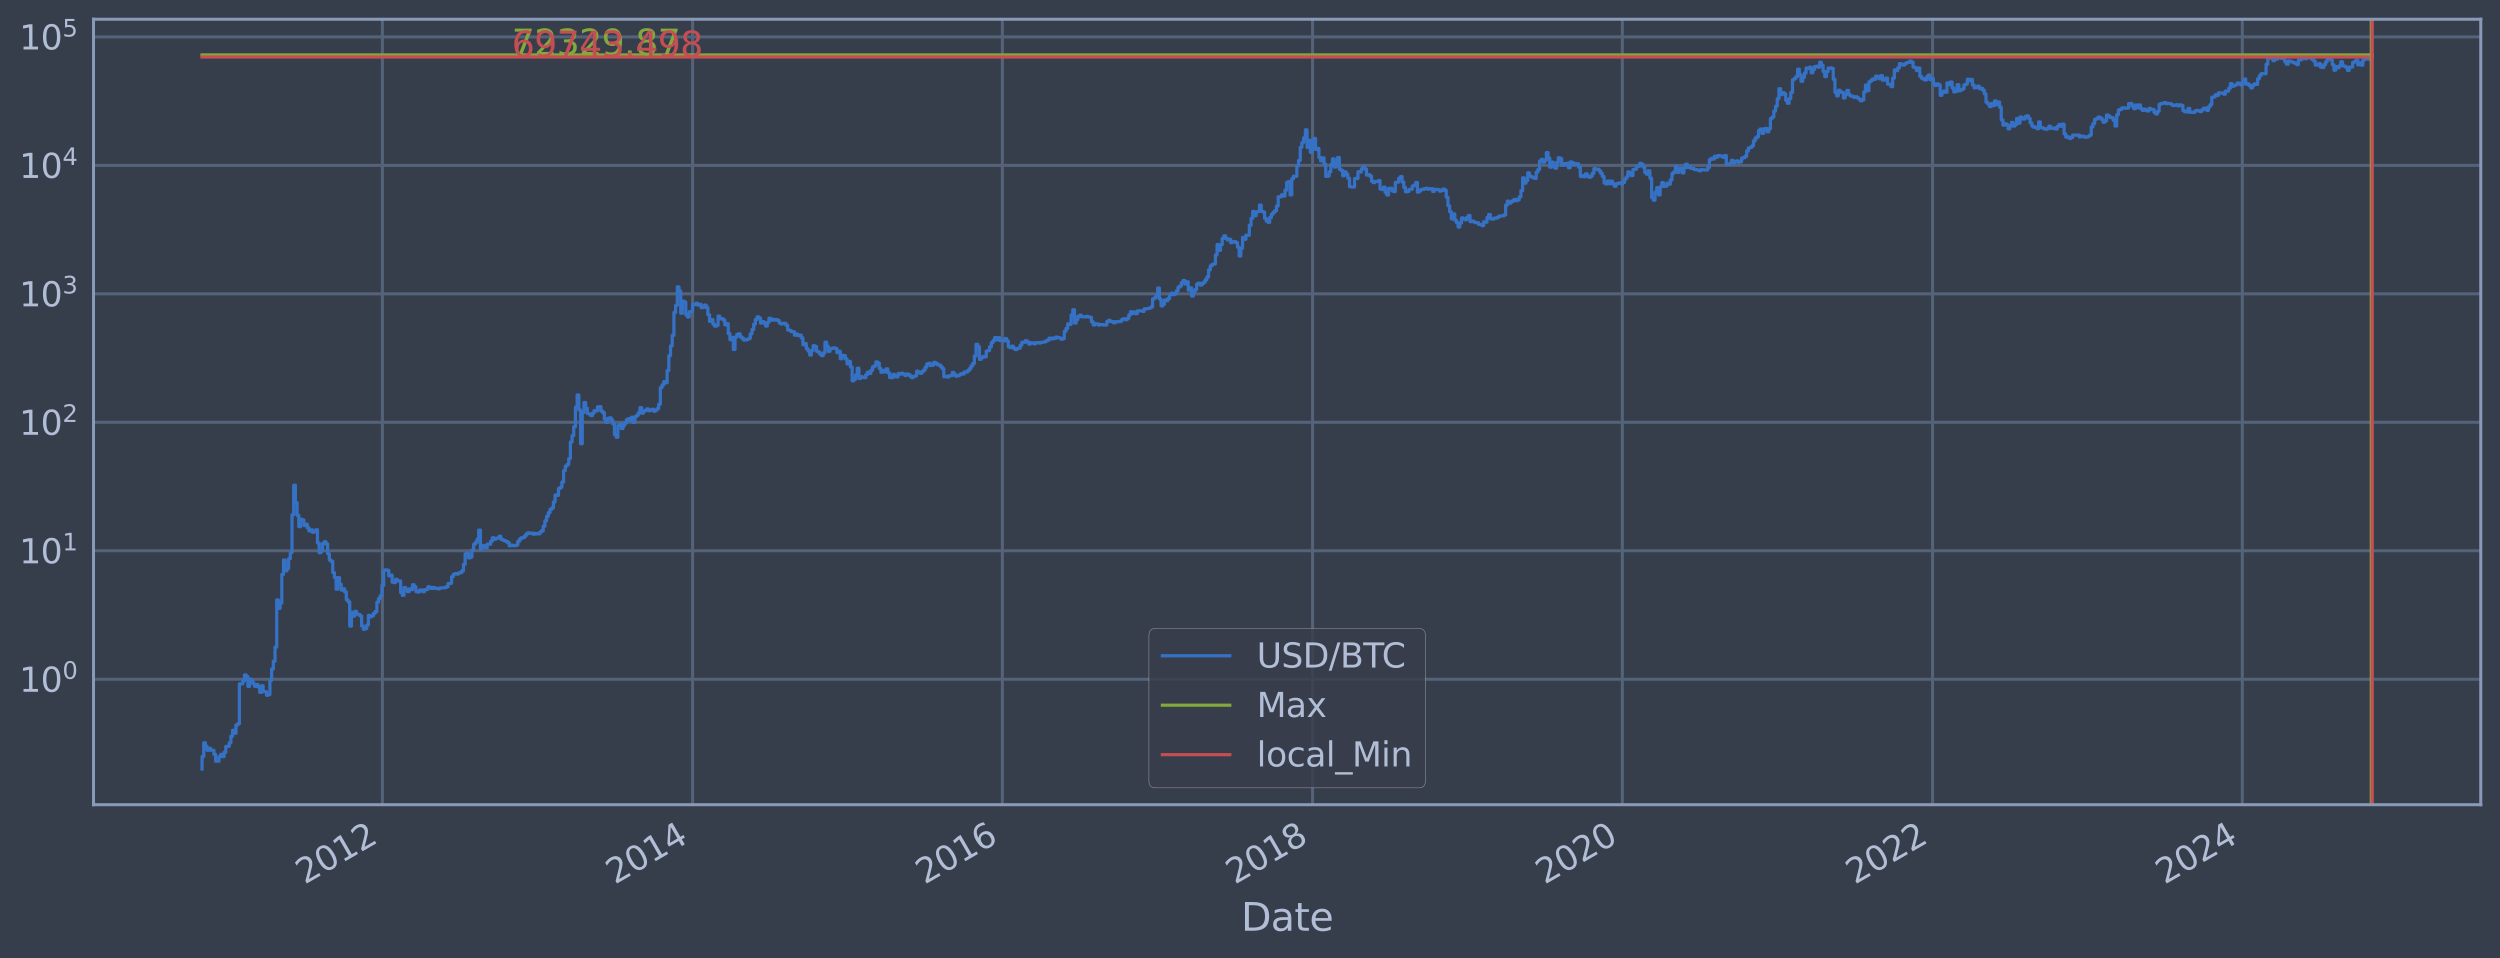 <?xml version="1.0" encoding="utf-8" standalone="no"?>
<!DOCTYPE svg PUBLIC "-//W3C//DTD SVG 1.1//EN"
  "http://www.w3.org/Graphics/SVG/1.1/DTD/svg11.dtd">
<svg xmlns:xlink="http://www.w3.org/1999/xlink" width="934.976pt" height="358.291pt" viewBox="0 0 934.976 358.291" xmlns="http://www.w3.org/2000/svg" version="1.1">
 <defs>
  <style type="text/css">*{stroke-linejoin: round; stroke-linecap: butt}</style>
 </defs>
 <g id="figure_1">
  <g id="patch_1">
   <path d="M 0 358.291 
L 934.976 358.291 
L 934.976 0 
L 0 0 
z
" style="fill: #373e4b"/>
  </g>
  <g id="axes_1">
   <g id="patch_2">
    <path d="M 34.976 300.96 
L 927.776 300.96 
L 927.776 7.2 
L 34.976 7.2 
z
" style="fill: #373e4b"/>
   </g>
   <g id="matplotlib.axis_1">
    <g id="xtick_1">
     <g id="line2d_1">
      <path d="M 143.007 300.96 
L 143.007 7.2 
" clip-path="url(#p734420def7)" style="fill: none; stroke: #546379; stroke-width: 1.12; stroke-linecap: square"/>
     </g>
     <g id="line2d_2"/>
     <g id="text_1">
      <!-- 2012 -->
      <g style="fill: #b1bed6" transform="translate(113.926 330.885) rotate(-30) scale(0.126 -0.126)">
       <defs>
        <path id="DejaVuSans-32" d="M 1228 531 
L 3431 531 
L 3431 0 
L 469 0 
L 469 531 
Q 828 903 1448 1529 
Q 2069 2156 2228 2338 
Q 2531 2678 2651 2914 
Q 2772 3150 2772 3378 
Q 2772 3750 2511 3984 
Q 2250 4219 1831 4219 
Q 1534 4219 1204 4116 
Q 875 4013 500 3803 
L 500 4441 
Q 881 4594 1212 4672 
Q 1544 4750 1819 4750 
Q 2544 4750 2975 4387 
Q 3406 4025 3406 3419 
Q 3406 3131 3298 2873 
Q 3191 2616 2906 2266 
Q 2828 2175 2409 1742 
Q 1991 1309 1228 531 
z
" transform="scale(0.016)"/>
        <path id="DejaVuSans-30" d="M 2034 4250 
Q 1547 4250 1301 3770 
Q 1056 3291 1056 2328 
Q 1056 1369 1301 889 
Q 1547 409 2034 409 
Q 2525 409 2770 889 
Q 3016 1369 3016 2328 
Q 3016 3291 2770 3770 
Q 2525 4250 2034 4250 
z
M 2034 4750 
Q 2819 4750 3233 4129 
Q 3647 3509 3647 2328 
Q 3647 1150 3233 529 
Q 2819 -91 2034 -91 
Q 1250 -91 836 529 
Q 422 1150 422 2328 
Q 422 3509 836 4129 
Q 1250 4750 2034 4750 
z
" transform="scale(0.016)"/>
        <path id="DejaVuSans-31" d="M 794 531 
L 1825 531 
L 1825 4091 
L 703 3866 
L 703 4441 
L 1819 4666 
L 2450 4666 
L 2450 531 
L 3481 531 
L 3481 0 
L 794 0 
L 794 531 
z
" transform="scale(0.016)"/>
       </defs>
       <use xlink:href="#DejaVuSans-32"/>
       <use xlink:href="#DejaVuSans-30" x="63.623"/>
       <use xlink:href="#DejaVuSans-31" x="127.246"/>
       <use xlink:href="#DejaVuSans-32" x="190.869"/>
      </g>
     </g>
    </g>
    <g id="xtick_2">
     <g id="line2d_3">
      <path d="M 259.019 300.96 
L 259.019 7.2 
" clip-path="url(#p734420def7)" style="fill: none; stroke: #546379; stroke-width: 1.12; stroke-linecap: square"/>
     </g>
     <g id="line2d_4"/>
     <g id="text_2">
      <!-- 2014 -->
      <g style="fill: #b1bed6" transform="translate(229.938 330.885) rotate(-30) scale(0.126 -0.126)">
       <defs>
        <path id="DejaVuSans-34" d="M 2419 4116 
L 825 1625 
L 2419 1625 
L 2419 4116 
z
M 2253 4666 
L 3047 4666 
L 3047 1625 
L 3713 1625 
L 3713 1100 
L 3047 1100 
L 3047 0 
L 2419 0 
L 2419 1100 
L 313 1100 
L 313 1709 
L 2253 4666 
z
" transform="scale(0.016)"/>
       </defs>
       <use xlink:href="#DejaVuSans-32"/>
       <use xlink:href="#DejaVuSans-30" x="63.623"/>
       <use xlink:href="#DejaVuSans-31" x="127.246"/>
       <use xlink:href="#DejaVuSans-34" x="190.869"/>
      </g>
     </g>
    </g>
    <g id="xtick_3">
     <g id="line2d_5">
      <path d="M 374.873 300.96 
L 374.873 7.2 
" clip-path="url(#p734420def7)" style="fill: none; stroke: #546379; stroke-width: 1.12; stroke-linecap: square"/>
     </g>
     <g id="line2d_6"/>
     <g id="text_3">
      <!-- 2016 -->
      <g style="fill: #b1bed6" transform="translate(345.792 330.885) rotate(-30) scale(0.126 -0.126)">
       <defs>
        <path id="DejaVuSans-36" d="M 2113 2584 
Q 1688 2584 1439 2293 
Q 1191 2003 1191 1497 
Q 1191 994 1439 701 
Q 1688 409 2113 409 
Q 2538 409 2786 701 
Q 3034 994 3034 1497 
Q 3034 2003 2786 2293 
Q 2538 2584 2113 2584 
z
M 3366 4563 
L 3366 3988 
Q 3128 4100 2886 4159 
Q 2644 4219 2406 4219 
Q 1781 4219 1451 3797 
Q 1122 3375 1075 2522 
Q 1259 2794 1537 2939 
Q 1816 3084 2150 3084 
Q 2853 3084 3261 2657 
Q 3669 2231 3669 1497 
Q 3669 778 3244 343 
Q 2819 -91 2113 -91 
Q 1303 -91 875 529 
Q 447 1150 447 2328 
Q 447 3434 972 4092 
Q 1497 4750 2381 4750 
Q 2619 4750 2861 4703 
Q 3103 4656 3366 4563 
z
" transform="scale(0.016)"/>
       </defs>
       <use xlink:href="#DejaVuSans-32"/>
       <use xlink:href="#DejaVuSans-30" x="63.623"/>
       <use xlink:href="#DejaVuSans-31" x="127.246"/>
       <use xlink:href="#DejaVuSans-36" x="190.869"/>
      </g>
     </g>
    </g>
    <g id="xtick_4">
     <g id="line2d_7">
      <path d="M 490.885 300.96 
L 490.885 7.2 
" clip-path="url(#p734420def7)" style="fill: none; stroke: #546379; stroke-width: 1.12; stroke-linecap: square"/>
     </g>
     <g id="line2d_8"/>
     <g id="text_4">
      <!-- 2018 -->
      <g style="fill: #b1bed6" transform="translate(461.804 330.885) rotate(-30) scale(0.126 -0.126)">
       <defs>
        <path id="DejaVuSans-38" d="M 2034 2216 
Q 1584 2216 1326 1975 
Q 1069 1734 1069 1313 
Q 1069 891 1326 650 
Q 1584 409 2034 409 
Q 2484 409 2743 651 
Q 3003 894 3003 1313 
Q 3003 1734 2745 1975 
Q 2488 2216 2034 2216 
z
M 1403 2484 
Q 997 2584 770 2862 
Q 544 3141 544 3541 
Q 544 4100 942 4425 
Q 1341 4750 2034 4750 
Q 2731 4750 3128 4425 
Q 3525 4100 3525 3541 
Q 3525 3141 3298 2862 
Q 3072 2584 2669 2484 
Q 3125 2378 3379 2068 
Q 3634 1759 3634 1313 
Q 3634 634 3220 271 
Q 2806 -91 2034 -91 
Q 1263 -91 848 271 
Q 434 634 434 1313 
Q 434 1759 690 2068 
Q 947 2378 1403 2484 
z
M 1172 3481 
Q 1172 3119 1398 2916 
Q 1625 2713 2034 2713 
Q 2441 2713 2670 2916 
Q 2900 3119 2900 3481 
Q 2900 3844 2670 4047 
Q 2441 4250 2034 4250 
Q 1625 4250 1398 4047 
Q 1172 3844 1172 3481 
z
" transform="scale(0.016)"/>
       </defs>
       <use xlink:href="#DejaVuSans-32"/>
       <use xlink:href="#DejaVuSans-30" x="63.623"/>
       <use xlink:href="#DejaVuSans-31" x="127.246"/>
       <use xlink:href="#DejaVuSans-38" x="190.869"/>
      </g>
     </g>
    </g>
    <g id="xtick_5">
     <g id="line2d_9">
      <path d="M 606.739 300.96 
L 606.739 7.2 
" clip-path="url(#p734420def7)" style="fill: none; stroke: #546379; stroke-width: 1.12; stroke-linecap: square"/>
     </g>
     <g id="line2d_10"/>
     <g id="text_5">
      <!-- 2020 -->
      <g style="fill: #b1bed6" transform="translate(577.658 330.885) rotate(-30) scale(0.126 -0.126)">
       <use xlink:href="#DejaVuSans-32"/>
       <use xlink:href="#DejaVuSans-30" x="63.623"/>
       <use xlink:href="#DejaVuSans-32" x="127.246"/>
       <use xlink:href="#DejaVuSans-30" x="190.869"/>
      </g>
     </g>
    </g>
    <g id="xtick_6">
     <g id="line2d_11">
      <path d="M 722.752 300.96 
L 722.752 7.2 
" clip-path="url(#p734420def7)" style="fill: none; stroke: #546379; stroke-width: 1.12; stroke-linecap: square"/>
     </g>
     <g id="line2d_12"/>
     <g id="text_6">
      <!-- 2022 -->
      <g style="fill: #b1bed6" transform="translate(693.671 330.885) rotate(-30) scale(0.126 -0.126)">
       <use xlink:href="#DejaVuSans-32"/>
       <use xlink:href="#DejaVuSans-30" x="63.623"/>
       <use xlink:href="#DejaVuSans-32" x="127.246"/>
       <use xlink:href="#DejaVuSans-32" x="190.869"/>
      </g>
     </g>
    </g>
    <g id="xtick_7">
     <g id="line2d_13">
      <path d="M 838.605 300.96 
L 838.605 7.2 
" clip-path="url(#p734420def7)" style="fill: none; stroke: #546379; stroke-width: 1.12; stroke-linecap: square"/>
     </g>
     <g id="line2d_14"/>
     <g id="text_7">
      <!-- 2024 -->
      <g style="fill: #b1bed6" transform="translate(809.524 330.885) rotate(-30) scale(0.126 -0.126)">
       <use xlink:href="#DejaVuSans-32"/>
       <use xlink:href="#DejaVuSans-30" x="63.623"/>
       <use xlink:href="#DejaVuSans-32" x="127.246"/>
       <use xlink:href="#DejaVuSans-34" x="190.869"/>
      </g>
     </g>
    </g>
    <g id="text_8">
     <!-- Date -->
     <g style="fill: #b1bed6" transform="translate(464.167 348.096) scale(0.144 -0.144)">
      <defs>
       <path id="DejaVuSans-44" d="M 1259 4147 
L 1259 519 
L 2022 519 
Q 2988 519 3436 956 
Q 3884 1394 3884 2338 
Q 3884 3275 3436 3711 
Q 2988 4147 2022 4147 
L 1259 4147 
z
M 628 4666 
L 1925 4666 
Q 3281 4666 3915 4102 
Q 4550 3538 4550 2338 
Q 4550 1131 3912 565 
Q 3275 0 1925 0 
L 628 0 
L 628 4666 
z
" transform="scale(0.016)"/>
       <path id="DejaVuSans-61" d="M 2194 1759 
Q 1497 1759 1228 1600 
Q 959 1441 959 1056 
Q 959 750 1161 570 
Q 1363 391 1709 391 
Q 2188 391 2477 730 
Q 2766 1069 2766 1631 
L 2766 1759 
L 2194 1759 
z
M 3341 1997 
L 3341 0 
L 2766 0 
L 2766 531 
Q 2569 213 2275 61 
Q 1981 -91 1556 -91 
Q 1019 -91 701 211 
Q 384 513 384 1019 
Q 384 1609 779 1909 
Q 1175 2209 1959 2209 
L 2766 2209 
L 2766 2266 
Q 2766 2663 2505 2880 
Q 2244 3097 1772 3097 
Q 1472 3097 1187 3025 
Q 903 2953 641 2809 
L 641 3341 
Q 956 3463 1253 3523 
Q 1550 3584 1831 3584 
Q 2591 3584 2966 3190 
Q 3341 2797 3341 1997 
z
" transform="scale(0.016)"/>
       <path id="DejaVuSans-74" d="M 1172 4494 
L 1172 3500 
L 2356 3500 
L 2356 3053 
L 1172 3053 
L 1172 1153 
Q 1172 725 1289 603 
Q 1406 481 1766 481 
L 2356 481 
L 2356 0 
L 1766 0 
Q 1100 0 847 248 
Q 594 497 594 1153 
L 594 3053 
L 172 3053 
L 172 3500 
L 594 3500 
L 594 4494 
L 1172 4494 
z
" transform="scale(0.016)"/>
       <path id="DejaVuSans-65" d="M 3597 1894 
L 3597 1613 
L 953 1613 
Q 991 1019 1311 708 
Q 1631 397 2203 397 
Q 2534 397 2845 478 
Q 3156 559 3463 722 
L 3463 178 
Q 3153 47 2828 -22 
Q 2503 -91 2169 -91 
Q 1331 -91 842 396 
Q 353 884 353 1716 
Q 353 2575 817 3079 
Q 1281 3584 2069 3584 
Q 2775 3584 3186 3129 
Q 3597 2675 3597 1894 
z
M 3022 2063 
Q 3016 2534 2758 2815 
Q 2500 3097 2075 3097 
Q 1594 3097 1305 2825 
Q 1016 2553 972 2059 
L 3022 2063 
z
" transform="scale(0.016)"/>
      </defs>
      <use xlink:href="#DejaVuSans-44"/>
      <use xlink:href="#DejaVuSans-61" x="77.002"/>
      <use xlink:href="#DejaVuSans-74" x="138.281"/>
      <use xlink:href="#DejaVuSans-65" x="177.49"/>
     </g>
    </g>
   </g>
   <g id="matplotlib.axis_2">
    <g id="ytick_1">
     <g id="line2d_15">
      <path d="M 34.976 254.024 
L 927.776 254.024 
" clip-path="url(#p734420def7)" style="fill: none; stroke: #546379; stroke-width: 1.12; stroke-linecap: square"/>
     </g>
     <g id="line2d_16"/>
     <g id="text_9">
      <!-- $\mathdefault{10^{0}}$ -->
      <g style="fill: #b1bed6" transform="translate(7.2 258.811) scale(0.126 -0.126)">
       <use xlink:href="#DejaVuSans-31" transform="translate(0 0.766)"/>
       <use xlink:href="#DejaVuSans-30" transform="translate(63.623 0.766)"/>
       <use xlink:href="#DejaVuSans-30" transform="translate(128.203 39.047) scale(0.7)"/>
      </g>
     </g>
    </g>
    <g id="ytick_2">
     <g id="line2d_17">
      <path d="M 34.976 205.978 
L 927.776 205.978 
" clip-path="url(#p734420def7)" style="fill: none; stroke: #546379; stroke-width: 1.12; stroke-linecap: square"/>
     </g>
     <g id="line2d_18"/>
     <g id="text_10">
      <!-- $\mathdefault{10^{1}}$ -->
      <g style="fill: #b1bed6" transform="translate(7.2 210.765) scale(0.126 -0.126)">
       <use xlink:href="#DejaVuSans-31" transform="translate(0 0.684)"/>
       <use xlink:href="#DejaVuSans-30" transform="translate(63.623 0.684)"/>
       <use xlink:href="#DejaVuSans-31" transform="translate(128.203 38.966) scale(0.7)"/>
      </g>
     </g>
    </g>
    <g id="ytick_3">
     <g id="line2d_19">
      <path d="M 34.976 157.932 
L 927.776 157.932 
" clip-path="url(#p734420def7)" style="fill: none; stroke: #546379; stroke-width: 1.12; stroke-linecap: square"/>
     </g>
     <g id="line2d_20"/>
     <g id="text_11">
      <!-- $\mathdefault{10^{2}}$ -->
      <g style="fill: #b1bed6" transform="translate(7.2 162.719) scale(0.126 -0.126)">
       <use xlink:href="#DejaVuSans-31" transform="translate(0 0.766)"/>
       <use xlink:href="#DejaVuSans-30" transform="translate(63.623 0.766)"/>
       <use xlink:href="#DejaVuSans-32" transform="translate(128.203 39.047) scale(0.7)"/>
      </g>
     </g>
    </g>
    <g id="ytick_4">
     <g id="line2d_21">
      <path d="M 34.976 109.886 
L 927.776 109.886 
" clip-path="url(#p734420def7)" style="fill: none; stroke: #546379; stroke-width: 1.12; stroke-linecap: square"/>
     </g>
     <g id="line2d_22"/>
     <g id="text_12">
      <!-- $\mathdefault{10^{3}}$ -->
      <g style="fill: #b1bed6" transform="translate(7.2 114.673) scale(0.126 -0.126)">
       <defs>
        <path id="DejaVuSans-33" d="M 2597 2516 
Q 3050 2419 3304 2112 
Q 3559 1806 3559 1356 
Q 3559 666 3084 287 
Q 2609 -91 1734 -91 
Q 1441 -91 1130 -33 
Q 819 25 488 141 
L 488 750 
Q 750 597 1062 519 
Q 1375 441 1716 441 
Q 2309 441 2620 675 
Q 2931 909 2931 1356 
Q 2931 1769 2642 2001 
Q 2353 2234 1838 2234 
L 1294 2234 
L 1294 2753 
L 1863 2753 
Q 2328 2753 2575 2939 
Q 2822 3125 2822 3475 
Q 2822 3834 2567 4026 
Q 2313 4219 1838 4219 
Q 1578 4219 1281 4162 
Q 984 4106 628 3988 
L 628 4550 
Q 988 4650 1302 4700 
Q 1616 4750 1894 4750 
Q 2613 4750 3031 4423 
Q 3450 4097 3450 3541 
Q 3450 3153 3228 2886 
Q 3006 2619 2597 2516 
z
" transform="scale(0.016)"/>
       </defs>
       <use xlink:href="#DejaVuSans-31" transform="translate(0 0.766)"/>
       <use xlink:href="#DejaVuSans-30" transform="translate(63.623 0.766)"/>
       <use xlink:href="#DejaVuSans-33" transform="translate(128.203 39.047) scale(0.7)"/>
      </g>
     </g>
    </g>
    <g id="ytick_5">
     <g id="line2d_23">
      <path d="M 34.976 61.84 
L 927.776 61.84 
" clip-path="url(#p734420def7)" style="fill: none; stroke: #546379; stroke-width: 1.12; stroke-linecap: square"/>
     </g>
     <g id="line2d_24"/>
     <g id="text_13">
      <!-- $\mathdefault{10^{4}}$ -->
      <g style="fill: #b1bed6" transform="translate(7.2 66.627) scale(0.126 -0.126)">
       <use xlink:href="#DejaVuSans-31" transform="translate(0 0.684)"/>
       <use xlink:href="#DejaVuSans-30" transform="translate(63.623 0.684)"/>
       <use xlink:href="#DejaVuSans-34" transform="translate(128.203 38.966) scale(0.7)"/>
      </g>
     </g>
    </g>
    <g id="ytick_6">
     <g id="line2d_25">
      <path d="M 34.976 13.793 
L 927.776 13.793 
" clip-path="url(#p734420def7)" style="fill: none; stroke: #546379; stroke-width: 1.12; stroke-linecap: square"/>
     </g>
     <g id="line2d_26"/>
     <g id="text_14">
      <!-- $\mathdefault{10^{5}}$ -->
      <g style="fill: #b1bed6" transform="translate(7.2 18.58) scale(0.126 -0.126)">
       <defs>
        <path id="DejaVuSans-35" d="M 691 4666 
L 3169 4666 
L 3169 4134 
L 1269 4134 
L 1269 2991 
Q 1406 3038 1543 3061 
Q 1681 3084 1819 3084 
Q 2600 3084 3056 2656 
Q 3513 2228 3513 1497 
Q 3513 744 3044 326 
Q 2575 -91 1722 -91 
Q 1428 -91 1123 -41 
Q 819 9 494 109 
L 494 744 
Q 775 591 1075 516 
Q 1375 441 1709 441 
Q 2250 441 2565 725 
Q 2881 1009 2881 1497 
Q 2881 1984 2565 2268 
Q 2250 2553 1709 2553 
Q 1456 2553 1204 2497 
Q 953 2441 691 2322 
L 691 4666 
z
" transform="scale(0.016)"/>
       </defs>
       <use xlink:href="#DejaVuSans-31" transform="translate(0 0.684)"/>
       <use xlink:href="#DejaVuSans-30" transform="translate(63.623 0.684)"/>
       <use xlink:href="#DejaVuSans-35" transform="translate(128.203 38.966) scale(0.7)"/>
      </g>
     </g>
    </g>
    <g id="ytick_7">
     <g id="line2d_27"/>
    </g>
    <g id="ytick_8">
     <g id="line2d_28"/>
    </g>
    <g id="ytick_9">
     <g id="line2d_29"/>
    </g>
    <g id="ytick_10">
     <g id="line2d_30"/>
    </g>
    <g id="ytick_11">
     <g id="line2d_31"/>
    </g>
    <g id="ytick_12">
     <g id="line2d_32"/>
    </g>
    <g id="ytick_13">
     <g id="line2d_33"/>
    </g>
    <g id="ytick_14">
     <g id="line2d_34"/>
    </g>
    <g id="ytick_15">
     <g id="line2d_35"/>
    </g>
    <g id="ytick_16">
     <g id="line2d_36"/>
    </g>
    <g id="ytick_17">
     <g id="line2d_37"/>
    </g>
    <g id="ytick_18">
     <g id="line2d_38"/>
    </g>
    <g id="ytick_19">
     <g id="line2d_39"/>
    </g>
    <g id="ytick_20">
     <g id="line2d_40"/>
    </g>
    <g id="ytick_21">
     <g id="line2d_41"/>
    </g>
    <g id="ytick_22">
     <g id="line2d_42"/>
    </g>
    <g id="ytick_23">
     <g id="line2d_43"/>
    </g>
    <g id="ytick_24">
     <g id="line2d_44"/>
    </g>
    <g id="ytick_25">
     <g id="line2d_45"/>
    </g>
    <g id="ytick_26">
     <g id="line2d_46"/>
    </g>
    <g id="ytick_27">
     <g id="line2d_47"/>
    </g>
    <g id="ytick_28">
     <g id="line2d_48"/>
    </g>
    <g id="ytick_29">
     <g id="line2d_49"/>
    </g>
    <g id="ytick_30">
     <g id="line2d_50"/>
    </g>
    <g id="ytick_31">
     <g id="line2d_51"/>
    </g>
    <g id="ytick_32">
     <g id="line2d_52"/>
    </g>
    <g id="ytick_33">
     <g id="line2d_53"/>
    </g>
    <g id="ytick_34">
     <g id="line2d_54"/>
    </g>
    <g id="ytick_35">
     <g id="line2d_55"/>
    </g>
    <g id="ytick_36">
     <g id="line2d_56"/>
    </g>
    <g id="ytick_37">
     <g id="line2d_57"/>
    </g>
    <g id="ytick_38">
     <g id="line2d_58"/>
    </g>
    <g id="ytick_39">
     <g id="line2d_59"/>
    </g>
    <g id="ytick_40">
     <g id="line2d_60"/>
    </g>
    <g id="ytick_41">
     <g id="line2d_61"/>
    </g>
    <g id="ytick_42">
     <g id="line2d_62"/>
    </g>
    <g id="ytick_43">
     <g id="line2d_63"/>
    </g>
    <g id="ytick_44">
     <g id="line2d_64"/>
    </g>
    <g id="ytick_45">
     <g id="line2d_65"/>
    </g>
    <g id="ytick_46">
     <g id="line2d_66"/>
    </g>
    <g id="ytick_47">
     <g id="line2d_67"/>
    </g>
    <g id="ytick_48">
     <g id="line2d_68"/>
    </g>
    <g id="ytick_49">
     <g id="line2d_69"/>
    </g>
    <g id="ytick_50">
     <g id="line2d_70"/>
    </g>
    <g id="ytick_51">
     <g id="line2d_71"/>
    </g>
    <g id="ytick_52">
     <g id="line2d_72"/>
    </g>
    <g id="ytick_53">
     <g id="line2d_73"/>
    </g>
    <g id="ytick_54">
     <g id="line2d_74"/>
    </g>
   </g>
   <g id="line2d_75">
    <path d="M 75.558 287.607 
L 75.558 282.951 
L 76.193 282.951 
L 76.193 277.8 
L 76.827 277.8 
L 76.827 279.147 
L 77.462 279.147 
L 77.462 280.586 
L 78.097 280.586 
L 78.097 279.854 
L 78.732 279.854 
L 78.732 280.586 
L 80.002 280.586 
L 80.002 282.133 
L 80.636 282.133 
L 80.636 284.691 
L 81.906 284.691 
L 81.906 282.951 
L 82.541 282.951 
L 82.541 282.133 
L 83.176 282.133 
L 83.176 282.951 
L 83.81 282.951 
L 83.81 281.345 
L 84.445 281.345 
L 84.445 279.147 
L 85.715 279.147 
L 85.715 277.8 
L 86.35 277.8 
L 86.35 275.342 
L 86.984 275.342 
L 86.984 273.144 
L 87.619 273.144 
L 87.619 274.214 
L 88.254 274.214 
L 88.254 271.155 
L 88.889 271.155 
L 88.889 270.686 
L 89.524 270.686 
L 89.524 255.764 
L 90.793 255.764 
L 90.793 254.66 
L 91.428 254.66 
L 91.428 252.419 
L 92.063 252.419 
L 92.063 253.006 
L 92.698 253.006 
L 92.698 256.692 
L 93.333 256.692 
L 93.333 254.024 
L 93.967 254.024 
L 93.967 254.66 
L 94.602 254.66 
L 94.602 255.764 
L 95.237 255.764 
L 95.237 256.692 
L 95.872 256.692 
L 95.872 255.992 
L 96.507 255.992 
L 96.507 256.93 
L 97.142 256.93 
L 97.142 258.943 
L 97.776 258.943 
L 97.776 256.456 
L 98.411 256.456 
L 98.411 258.681 
L 99.681 258.681 
L 99.681 260.027 
L 100.316 260.027 
L 100.316 259.751 
L 100.95 259.751 
L 100.95 254.446 
L 101.585 254.446 
L 101.585 250.22 
L 102.22 250.22 
L 102.22 247.304 
L 102.855 247.304 
L 102.855 241.993 
L 103.49 241.993 
L 103.49 224.38 
L 104.124 224.38 
L 104.124 227.529 
L 104.759 227.529 
L 104.759 225.573 
L 105.394 225.573 
L 105.394 214.807 
L 106.029 214.807 
L 106.029 209.443 
L 106.664 209.443 
L 106.664 213.48 
L 107.299 213.48 
L 107.299 212.631 
L 107.933 212.631 
L 107.933 208.932 
L 108.568 208.932 
L 108.568 206.678 
L 109.203 206.678 
L 109.203 192.53 
L 109.838 192.53 
L 109.838 181.487 
L 110.473 181.487 
L 110.473 188.008 
L 111.107 188.008 
L 111.107 192.728 
L 111.742 192.728 
L 111.742 196.982 
L 112.377 196.982 
L 112.377 194.206 
L 113.012 194.206 
L 113.012 194.481 
L 113.647 194.481 
L 113.647 196.513 
L 114.282 196.513 
L 114.282 196.041 
L 114.916 196.041 
L 114.916 197.421 
L 115.551 197.421 
L 115.551 198.588 
L 116.186 198.588 
L 116.186 198.168 
L 116.821 198.168 
L 116.821 199.062 
L 117.456 199.062 
L 117.456 198.809 
L 118.09 198.809 
L 118.09 198.11 
L 118.725 198.11 
L 118.725 203.062 
L 119.36 203.062 
L 119.36 206.7 
L 119.995 206.7 
L 119.995 206.125 
L 120.63 206.125 
L 120.63 203.318 
L 121.264 203.318 
L 121.264 202.613 
L 121.899 202.613 
L 121.899 203.428 
L 122.534 203.428 
L 122.534 207.093 
L 123.169 207.093 
L 123.169 209.468 
L 123.804 209.468 
L 123.804 209.942 
L 124.439 209.942 
L 124.439 214.149 
L 125.073 214.149 
L 125.073 215.987 
L 125.708 215.987 
L 125.708 220.358 
L 126.343 220.358 
L 126.343 216.02 
L 126.978 216.02 
L 126.978 218.491 
L 127.613 218.491 
L 127.613 220.693 
L 128.247 220.693 
L 128.247 220.193 
L 128.882 220.193 
L 128.882 221.337 
L 129.517 221.337 
L 129.517 224.279 
L 130.152 224.279 
L 130.152 225.046 
L 130.787 225.046 
L 130.787 234.167 
L 131.422 234.167 
L 131.422 228.986 
L 132.056 228.986 
L 132.056 230.416 
L 132.691 230.416 
L 132.691 228.612 
L 133.326 228.612 
L 133.326 229.624 
L 133.961 229.624 
L 133.961 229.819 
L 134.596 229.819 
L 134.596 230.349 
L 135.23 230.349 
L 135.23 234.087 
L 135.865 234.087 
L 135.865 235.326 
L 136.5 235.326 
L 136.5 235.073 
L 137.135 235.073 
L 137.135 233.768 
L 137.77 233.768 
L 137.77 230.149 
L 138.404 230.149 
L 138.404 230.687 
L 139.039 230.687 
L 139.039 230.282 
L 139.674 230.282 
L 139.674 229.366 
L 140.309 229.366 
L 140.309 228.736 
L 140.944 228.736 
L 140.944 225.202 
L 141.579 225.202 
L 141.579 223.833 
L 142.213 223.833 
L 142.213 222.78 
L 142.848 222.78 
L 142.848 218.952 
L 143.483 218.952 
L 143.483 213.243 
L 144.118 213.243 
L 144.118 213.125 
L 144.753 213.125 
L 144.753 213.302 
L 145.387 213.302 
L 145.387 215.389 
L 146.022 215.389 
L 146.022 215.064 
L 146.657 215.064 
L 146.657 217.708 
L 147.292 217.708 
L 147.292 217.891 
L 147.927 217.891 
L 147.927 216.672 
L 148.562 216.672 
L 148.562 217.201 
L 149.831 217.273 
L 149.831 221.556 
L 150.466 221.556 
L 150.466 222.64 
L 151.101 222.64 
L 151.101 219.744 
L 151.736 219.744 
L 151.736 220.525 
L 152.37 220.525 
L 152.37 221.25 
L 153.005 221.25 
L 153.005 220.234 
L 153.64 220.234 
L 153.64 220.525 
L 154.275 220.525 
L 154.275 218.682 
L 154.91 218.682 
L 154.91 219.503 
L 155.544 219.503 
L 155.544 221.25 
L 156.179 221.25 
L 156.179 221.424 
L 156.814 221.424 
L 156.814 220.693 
L 158.084 220.609 
L 158.084 221.293 
L 158.719 221.293 
L 158.719 220.567 
L 159.988 220.483 
L 159.988 219.463 
L 160.623 219.463 
L 160.623 219.663 
L 161.258 219.663 
L 161.258 220.069 
L 161.893 220.069 
L 161.893 219.704 
L 162.527 219.704 
L 162.527 220.028 
L 163.797 220.028 
L 163.797 220.234 
L 164.432 220.234 
L 164.432 219.906 
L 166.336 219.825 
L 166.336 219.704 
L 166.971 219.704 
L 166.971 219.344 
L 167.606 219.344 
L 167.606 218.226 
L 168.876 218.151 
L 168.876 215.719 
L 169.51 215.719 
L 169.51 214.775 
L 170.145 214.775 
L 170.145 214.522 
L 170.78 214.522 
L 170.78 214.712 
L 171.415 214.712 
L 171.415 214.304 
L 172.05 214.304 
L 172.05 214.149 
L 172.684 214.149 
L 172.684 213.48 
L 173.319 213.48 
L 173.319 211.029 
L 173.954 211.029 
L 173.954 207.115 
L 174.589 207.115 
L 174.589 206.983 
L 175.224 206.983 
L 175.224 208.646 
L 175.859 208.646 
L 175.859 208.293 
L 176.493 208.293 
L 176.493 205.729 
L 177.128 205.729 
L 177.128 203.558 
L 177.763 203.558 
L 177.763 202.881 
L 178.398 202.881 
L 178.398 201.659 
L 179.033 201.659 
L 179.033 198.254 
L 179.667 198.254 
L 179.667 205.443 
L 180.302 205.443 
L 180.302 204.008 
L 180.937 204.008 
L 180.937 204.161 
L 181.572 204.161 
L 181.572 204.92 
L 182.207 204.92 
L 182.207 203.483 
L 183.476 203.539 
L 183.476 202.454 
L 184.111 202.454 
L 184.111 201.106 
L 184.746 201.106 
L 184.746 201.693 
L 185.381 201.693 
L 185.381 201.389 
L 186.016 201.389 
L 186.016 201.189 
L 186.65 201.189 
L 186.65 200.552 
L 187.285 200.552 
L 187.285 201.659 
L 187.92 201.659 
L 187.92 202.001 
L 188.555 202.001 
L 188.555 202.209 
L 189.19 202.209 
L 189.19 202.525 
L 189.824 202.525 
L 189.824 202.953 
L 190.459 202.953 
L 190.459 204.123 
L 191.094 204.123 
L 191.094 203.876 
L 191.729 203.876 
L 191.729 204.046 
L 192.999 204.085 
L 192.999 203.857 
L 193.633 203.857 
L 193.633 202.489 
L 194.268 202.489 
L 194.268 201.625 
L 194.903 201.625 
L 194.903 201.123 
L 196.173 201.057 
L 196.173 200.36 
L 196.807 200.36 
L 196.807 199.639 
L 197.442 199.639 
L 197.442 199.258 
L 198.077 199.258 
L 198.077 199.516 
L 199.347 199.409 
L 199.347 199.794 
L 199.982 199.794 
L 199.982 199.486 
L 200.616 199.486 
L 200.616 199.685 
L 201.886 199.654 
L 201.886 198.972 
L 202.521 198.972 
L 202.521 198.5 
L 203.156 198.5 
L 203.156 196.793 
L 203.79 196.793 
L 203.79 194.747 
L 204.425 194.747 
L 204.425 193.097 
L 205.06 193.097 
L 205.06 191.746 
L 205.695 191.746 
L 205.695 190.497 
L 206.33 190.497 
L 206.33 189.977 
L 206.964 189.977 
L 206.964 187.737 
L 207.599 187.737 
L 207.599 185.099 
L 208.234 185.099 
L 208.234 185.268 
L 208.869 185.268 
L 208.869 182.696 
L 209.504 182.696 
L 209.504 182.236 
L 210.139 182.236 
L 210.139 180.29 
L 210.773 180.29 
L 210.773 176.033 
L 211.408 176.033 
L 211.408 174.317 
L 212.043 174.317 
L 212.043 173.749 
L 212.678 173.749 
L 212.678 171.529 
L 213.313 171.529 
L 213.313 165.3 
L 213.947 165.3 
L 213.947 162.906 
L 214.582 162.906 
L 214.582 159.559 
L 215.217 159.559 
L 215.217 152.298 
L 215.852 152.298 
L 215.852 147.699 
L 216.487 147.699 
L 216.487 153.293 
L 217.122 153.293 
L 217.122 165.949 
L 217.756 165.949 
L 217.756 154.316 
L 218.391 154.316 
L 218.391 150.542 
L 219.026 150.542 
L 219.026 152.7 
L 219.661 152.7 
L 219.661 154.656 
L 220.296 154.656 
L 220.296 154.839 
L 220.93 154.839 
L 220.93 155.439 
L 221.565 155.439 
L 221.565 154.48 
L 222.2 154.48 
L 222.2 153.558 
L 223.47 153.663 
L 223.47 152.141 
L 224.739 152.092 
L 224.739 153.711 
L 225.374 153.711 
L 225.374 154.308 
L 226.009 154.308 
L 226.009 156.697 
L 226.644 156.697 
L 226.644 157.936 
L 227.279 157.936 
L 227.279 156.444 
L 227.913 156.444 
L 227.913 156.259 
L 228.548 156.259 
L 228.548 157.114 
L 229.183 157.114 
L 229.183 158.514 
L 229.818 158.514 
L 229.818 162.578 
L 230.453 162.578 
L 230.453 163.524 
L 231.087 163.524 
L 231.087 159.225 
L 231.722 159.225 
L 231.722 158.557 
L 232.357 158.557 
L 232.357 160.272 
L 232.992 160.272 
L 232.992 159.11 
L 233.627 159.11 
L 233.627 158.205 
L 234.262 158.205 
L 234.262 156.99 
L 234.896 156.99 
L 234.896 156.575 
L 235.531 156.575 
L 235.531 157.356 
L 236.166 157.356 
L 236.166 156.067 
L 236.801 156.067 
L 236.801 157.993 
L 237.436 157.993 
L 237.436 155.862 
L 238.07 155.862 
L 238.07 155.33 
L 238.705 155.33 
L 238.705 154.39 
L 239.34 154.39 
L 239.34 152.443 
L 239.975 152.443 
L 239.975 154.547 
L 240.61 154.547 
L 240.61 153.779 
L 241.244 153.779 
L 241.244 153.435 
L 241.879 153.435 
L 241.879 152.925 
L 242.514 152.925 
L 242.514 153.624 
L 243.149 153.624 
L 243.149 153.334 
L 243.784 153.334 
L 243.784 153.068 
L 244.419 153.068 
L 244.419 153.793 
L 245.053 153.793 
L 245.053 153.423 
L 245.688 153.423 
L 245.688 152.848 
L 246.323 152.848 
L 246.323 151.183 
L 246.958 151.183 
L 246.958 144.97 
L 247.593 144.97 
L 247.593 143.962 
L 248.227 143.962 
L 248.227 142.761 
L 248.862 142.761 
L 248.862 143.158 
L 249.497 143.158 
L 249.497 138.597 
L 250.132 138.597 
L 250.132 133.019 
L 250.767 133.019 
L 250.767 129.374 
L 251.402 129.374 
L 251.402 125.419 
L 252.036 125.419 
L 252.036 116.834 
L 252.671 116.834 
L 252.671 114.166 
L 253.306 114.166 
L 253.306 107.263 
L 253.941 107.263 
L 253.941 108.864 
L 254.576 108.864 
L 254.576 117.153 
L 255.21 117.153 
L 255.21 112.627 
L 255.845 112.627 
L 255.845 112.961 
L 256.48 112.961 
L 256.48 117.771 
L 257.115 117.771 
L 257.115 118.556 
L 257.75 118.556 
L 257.75 116.625 
L 258.384 116.625 
L 258.384 116.396 
L 259.019 116.396 
L 259.019 113.806 
L 259.654 113.806 
L 259.654 113.943 
L 260.289 113.943 
L 260.289 113.424 
L 260.924 113.424 
L 260.924 114.099 
L 261.559 114.099 
L 261.559 113.829 
L 262.193 113.829 
L 262.193 115.07 
L 262.828 115.07 
L 262.828 114.921 
L 263.463 114.921 
L 263.463 114.101 
L 264.098 114.101 
L 264.098 115.044 
L 264.733 115.044 
L 264.733 117.708 
L 265.367 117.708 
L 265.367 120.2 
L 266.002 120.2 
L 266.002 119.528 
L 266.637 119.528 
L 266.637 121.27 
L 267.272 121.27 
L 267.272 122.002 
L 267.907 122.002 
L 267.907 121.708 
L 268.542 121.708 
L 268.542 118.221 
L 269.176 118.221 
L 269.176 119.201 
L 270.446 119.165 
L 270.446 119.703 
L 271.081 119.703 
L 271.081 121.51 
L 271.716 121.51 
L 271.716 121.045 
L 272.35 121.045 
L 272.35 124.771 
L 272.985 124.771 
L 272.985 127.058 
L 273.62 127.058 
L 273.62 126.18 
L 274.255 126.18 
L 274.255 130.689 
L 274.89 130.689 
L 274.89 126.105 
L 275.524 126.105 
L 275.524 125.109 
L 276.159 125.109 
L 276.159 124.834 
L 276.794 124.834 
L 276.794 126.022 
L 277.429 126.022 
L 277.429 126.454 
L 278.064 126.454 
L 278.064 127.171 
L 279.333 127.13 
L 279.333 126.901 
L 279.968 126.901 
L 279.968 126.589 
L 280.603 126.589 
L 280.603 124.851 
L 281.238 124.851 
L 281.238 123.216 
L 281.873 123.216 
L 281.873 121.216 
L 282.507 121.216 
L 282.507 119.503 
L 283.142 119.503 
L 283.142 118.509 
L 283.777 118.509 
L 283.777 118.913 
L 284.412 118.913 
L 284.412 120.841 
L 285.047 120.841 
L 285.047 120.268 
L 285.682 120.268 
L 285.682 120.862 
L 286.316 120.862 
L 286.316 121.956 
L 286.951 121.956 
L 286.951 120.545 
L 287.586 120.545 
L 287.586 119.024 
L 288.221 119.024 
L 288.221 119.715 
L 288.856 119.715 
L 288.856 119.395 
L 289.49 119.395 
L 289.49 119.724 
L 290.125 119.724 
L 290.125 119.527 
L 290.76 119.527 
L 290.76 119.846 
L 291.395 119.846 
L 291.395 120.766 
L 292.03 120.766 
L 292.03 121.179 
L 292.665 121.179 
L 292.665 120.949 
L 293.934 120.932 
L 293.934 121.651 
L 294.569 121.651 
L 294.569 123.376 
L 295.204 123.376 
L 295.204 123.578 
L 295.839 123.578 
L 295.839 124.017 
L 297.108 124.075 
L 297.108 125.36 
L 297.743 125.36 
L 297.743 124.946 
L 298.378 124.946 
L 298.378 125.492 
L 299.013 125.492 
L 299.013 125.335 
L 299.647 125.335 
L 299.647 126.368 
L 300.282 126.368 
L 300.282 128.945 
L 300.917 128.945 
L 300.917 128.48 
L 301.552 128.48 
L 301.552 130.415 
L 302.187 130.415 
L 302.187 131.268 
L 302.822 131.268 
L 302.822 132.764 
L 303.456 132.764 
L 303.456 131.091 
L 304.091 131.091 
L 304.091 129.276 
L 304.726 129.276 
L 304.726 129.564 
L 305.361 129.564 
L 305.361 131.367 
L 305.996 131.367 
L 305.996 131.738 
L 306.63 131.738 
L 306.63 132.533 
L 307.265 132.533 
L 307.265 133.005 
L 307.9 133.005 
L 307.9 131.975 
L 308.535 131.975 
L 308.535 127.978 
L 309.17 127.978 
L 309.17 129.541 
L 309.805 129.541 
L 309.805 131.409 
L 310.439 131.409 
L 310.439 130.375 
L 311.074 130.375 
L 311.074 130.242 
L 311.709 130.242 
L 311.709 130.097 
L 312.344 130.097 
L 312.344 130.349 
L 312.979 130.349 
L 312.979 131.864 
L 313.613 131.864 
L 313.613 131.332 
L 314.248 131.332 
L 314.248 134.172 
L 314.883 134.172 
L 314.883 132.895 
L 315.518 132.895 
L 315.518 133.023 
L 316.153 133.023 
L 316.153 134.257 
L 316.787 134.257 
L 316.787 136.072 
L 317.422 136.072 
L 317.422 135.148 
L 318.057 135.148 
L 318.057 137.231 
L 318.692 137.231 
L 318.692 142.43 
L 319.327 142.43 
L 319.327 141.862 
L 319.962 141.862 
L 319.962 140.219 
L 320.596 140.219 
L 320.596 137.714 
L 321.231 137.714 
L 321.231 141.551 
L 321.866 141.551 
L 321.866 140.853 
L 322.501 140.853 
L 322.501 141.11 
L 323.136 141.11 
L 323.136 141.26 
L 323.77 141.26 
L 323.77 140.148 
L 324.405 140.148 
L 324.405 139.168 
L 325.04 139.168 
L 325.04 139.67 
L 325.675 139.67 
L 325.675 138.522 
L 326.31 138.522 
L 326.31 137.202 
L 326.945 137.202 
L 326.945 136.824 
L 327.579 136.824 
L 327.579 135.366 
L 328.214 135.366 
L 328.214 135.767 
L 328.849 135.767 
L 328.849 137.826 
L 329.484 137.826 
L 329.484 139.234 
L 330.119 139.234 
L 330.119 138.567 
L 330.753 138.567 
L 330.753 139.108 
L 331.388 139.108 
L 331.388 137.952 
L 332.023 137.952 
L 332.023 139.405 
L 332.658 139.405 
L 332.658 141.196 
L 333.927 141.231 
L 333.927 140.028 
L 334.562 140.028 
L 334.562 140.892 
L 335.832 140.954 
L 335.832 139.71 
L 336.467 139.71 
L 336.467 139.913 
L 337.102 139.913 
L 337.102 139.582 
L 337.736 139.582 
L 337.736 139.894 
L 338.371 139.894 
L 338.371 140.426 
L 339.006 140.426 
L 339.006 139.86 
L 339.641 139.86 
L 339.641 140.076 
L 340.276 140.076 
L 340.276 140.704 
L 340.91 140.704 
L 340.91 141.209 
L 341.545 141.209 
L 341.545 140.766 
L 342.18 140.766 
L 342.18 140.589 
L 342.815 140.589 
L 342.815 138.814 
L 343.45 138.814 
L 343.45 139.255 
L 344.085 139.255 
L 344.085 139.647 
L 344.719 139.647 
L 344.719 138.932 
L 345.354 138.932 
L 345.354 138.426 
L 345.989 138.426 
L 345.989 137.321 
L 346.624 137.321 
L 346.624 136.084 
L 347.259 136.084 
L 347.259 135.866 
L 347.893 135.866 
L 347.893 136.692 
L 349.163 136.6 
L 349.163 135.514 
L 349.798 135.514 
L 349.798 135.827 
L 350.433 135.827 
L 350.433 136.365 
L 351.067 136.365 
L 351.067 136.499 
L 351.702 136.499 
L 351.702 137.131 
L 352.337 137.131 
L 352.337 137.88 
L 352.972 137.88 
L 352.972 140.895 
L 353.607 140.895 
L 353.607 140.722 
L 354.242 140.722 
L 354.242 141.001 
L 354.876 141.001 
L 354.876 140.53 
L 356.146 140.486 
L 356.146 139.301 
L 356.781 139.301 
L 356.781 140.128 
L 357.416 140.128 
L 357.416 140.704 
L 358.05 140.704 
L 358.05 140.538 
L 358.685 140.538 
L 358.685 140.193 
L 359.32 140.193 
L 359.32 139.739 
L 359.955 139.739 
L 359.955 139.859 
L 360.59 139.859 
L 360.59 139.081 
L 361.859 139.173 
L 361.859 138.607 
L 362.494 138.607 
L 362.494 137.911 
L 363.129 137.911 
L 363.129 136.873 
L 363.764 136.873 
L 363.764 135.955 
L 364.399 135.955 
L 364.399 133.135 
L 365.033 133.135 
L 365.033 128.772 
L 365.668 128.772 
L 365.668 129.694 
L 366.303 129.694 
L 366.303 134.393 
L 366.938 134.393 
L 366.938 133.729 
L 367.573 133.729 
L 367.573 133.28 
L 368.207 133.28 
L 368.207 133.436 
L 368.842 133.436 
L 368.842 131.32 
L 369.477 131.32 
L 369.477 131.055 
L 370.112 131.055 
L 370.112 129.697 
L 370.747 129.697 
L 370.747 128.162 
L 371.382 128.162 
L 371.382 127.332 
L 372.016 127.332 
L 372.016 126.245 
L 372.651 126.245 
L 372.651 127.095 
L 373.286 127.095 
L 373.286 126.294 
L 373.921 126.294 
L 373.921 127.34 
L 375.19 127.363 
L 375.19 127.532 
L 375.825 127.532 
L 375.825 126.621 
L 376.46 126.621 
L 376.46 127.518 
L 377.095 127.518 
L 377.095 129.776 
L 377.73 129.776 
L 377.73 129.993 
L 378.365 129.993 
L 378.365 129.445 
L 378.999 129.445 
L 378.999 130.263 
L 379.634 130.263 
L 379.634 130.719 
L 380.269 130.719 
L 380.269 130.352 
L 380.904 130.352 
L 380.904 130.185 
L 381.539 130.185 
L 381.539 129.047 
L 382.173 129.047 
L 382.173 127.988 
L 383.443 128.025 
L 383.443 127.419 
L 384.078 127.419 
L 384.078 127.863 
L 384.713 127.863 
L 384.713 128.711 
L 385.347 128.711 
L 385.347 128.187 
L 386.617 128.238 
L 386.617 128.594 
L 387.252 128.594 
L 387.252 128.167 
L 388.522 128.139 
L 388.522 128.301 
L 389.156 128.301 
L 389.156 128.061 
L 390.426 127.99 
L 390.426 127.857 
L 391.061 127.857 
L 391.061 127.523 
L 391.696 127.523 
L 391.696 127.21 
L 392.33 127.21 
L 392.33 126.459 
L 392.965 126.459 
L 392.965 126.767 
L 393.6 126.767 
L 393.6 126.409 
L 394.235 126.409 
L 394.235 126.577 
L 394.87 126.577 
L 394.87 126.059 
L 395.505 126.059 
L 395.505 126.28 
L 396.139 126.28 
L 396.139 126.405 
L 396.774 126.405 
L 396.774 126.865 
L 397.409 126.865 
L 397.409 126.608 
L 398.044 126.608 
L 398.044 123.883 
L 398.679 123.883 
L 398.679 122.821 
L 399.313 122.821 
L 399.313 121.119 
L 399.948 121.119 
L 399.948 121.326 
L 400.583 121.326 
L 400.583 117.775 
L 401.218 117.775 
L 401.218 115.834 
L 401.853 115.834 
L 401.853 120.796 
L 402.487 120.796 
L 402.487 119.52 
L 403.122 119.52 
L 403.122 118.306 
L 403.757 118.306 
L 403.757 117.872 
L 404.392 117.872 
L 404.392 118.461 
L 406.296 118.514 
L 406.296 118.32 
L 406.931 118.32 
L 406.931 118.509 
L 407.566 118.509 
L 407.566 118.698 
L 408.201 118.698 
L 408.201 120.352 
L 408.836 120.352 
L 408.836 121.516 
L 409.47 121.516 
L 409.47 121.074 
L 410.74 121.132 
L 410.74 121.581 
L 411.375 121.581 
L 411.375 121.352 
L 412.645 121.406 
L 412.645 121.56 
L 413.914 121.542 
L 413.914 120.263 
L 414.549 120.263 
L 414.549 119.805 
L 415.184 119.805 
L 415.184 120.235 
L 416.453 120.292 
L 416.453 120.752 
L 417.088 120.752 
L 417.088 120.31 
L 418.993 120.297 
L 418.993 120.048 
L 419.627 120.048 
L 419.627 119.357 
L 420.262 119.357 
L 420.262 119.232 
L 420.897 119.232 
L 420.897 119.564 
L 421.532 119.564 
L 421.532 119.07 
L 422.167 119.07 
L 422.167 117.753 
L 422.802 117.753 
L 422.802 116.55 
L 423.436 116.55 
L 423.436 117.225 
L 424.071 117.225 
L 424.071 116.697 
L 424.706 116.697 
L 424.706 117.317 
L 425.341 117.317 
L 425.341 116.258 
L 427.245 116.252 
L 427.245 116.452 
L 427.88 116.452 
L 427.88 115.531 
L 429.15 115.435 
L 429.15 115.389 
L 429.785 115.389 
L 429.785 115.181 
L 430.419 115.181 
L 430.419 114.777 
L 431.054 114.777 
L 431.054 111.764 
L 431.689 111.764 
L 431.689 111.393 
L 432.324 111.393 
L 432.324 110.633 
L 432.959 110.633 
L 432.959 107.724 
L 433.593 107.724 
L 433.593 111.843 
L 434.228 111.843 
L 434.228 114.399 
L 434.863 114.399 
L 434.863 113.76 
L 435.498 113.76 
L 435.498 112.186 
L 436.133 112.186 
L 436.133 112.468 
L 436.767 112.468 
L 436.767 111.657 
L 437.402 111.657 
L 437.402 110.235 
L 438.037 110.235 
L 438.037 109.656 
L 438.672 109.656 
L 438.672 110.194 
L 439.307 110.194 
L 439.307 109.861 
L 439.942 109.861 
L 439.942 108.778 
L 440.576 108.778 
L 440.576 107.428 
L 441.211 107.428 
L 441.211 106.963 
L 441.846 106.963 
L 441.846 105.652 
L 442.481 105.652 
L 442.481 104.881 
L 443.116 104.881 
L 443.116 106.219 
L 443.75 106.219 
L 443.75 105.385 
L 444.385 105.385 
L 444.385 108.507 
L 445.02 108.507 
L 445.02 107.652 
L 445.655 107.652 
L 445.655 110.698 
L 446.29 110.698 
L 446.29 109.072 
L 446.925 109.072 
L 446.925 108.28 
L 447.559 108.28 
L 447.559 106.191 
L 448.194 106.191 
L 448.194 105.909 
L 448.829 105.909 
L 448.829 106.603 
L 449.464 106.603 
L 449.464 106.061 
L 450.099 106.061 
L 450.099 105.511 
L 450.733 105.511 
L 450.733 104.604 
L 451.368 104.604 
L 451.368 103.55 
L 452.003 103.55 
L 452.003 100.914 
L 452.638 100.914 
L 452.638 99.423 
L 453.273 99.423 
L 453.273 98.901 
L 453.907 98.901 
L 453.907 98.704 
L 454.542 98.704 
L 454.542 95.33 
L 455.177 95.33 
L 455.177 91.432 
L 455.812 91.432 
L 455.812 93.649 
L 456.447 93.649 
L 456.447 91.532 
L 457.082 91.532 
L 457.082 89.167 
L 457.716 89.167 
L 457.716 88.215 
L 458.351 88.215 
L 458.351 89.114 
L 458.986 89.114 
L 458.986 89.71 
L 459.621 89.71 
L 459.621 89.482 
L 460.256 89.482 
L 460.256 90.749 
L 460.89 90.749 
L 460.89 90.421 
L 462.16 90.354 
L 462.16 90.742 
L 462.795 90.742 
L 462.795 92.407 
L 463.43 92.407 
L 463.43 95.714 
L 464.065 95.714 
L 464.065 92.824 
L 464.699 92.824 
L 464.699 88.79 
L 465.334 88.79 
L 465.334 89.499 
L 465.969 89.499 
L 465.969 87.938 
L 467.239 87.985 
L 467.239 84.297 
L 467.873 84.297 
L 467.873 81.657 
L 468.508 81.657 
L 468.508 79.085 
L 469.143 79.085 
L 469.143 80.676 
L 469.778 80.676 
L 469.778 79.297 
L 470.413 79.297 
L 470.413 79.081 
L 471.047 79.081 
L 471.047 76.689 
L 471.682 76.689 
L 471.682 79.042 
L 472.317 79.042 
L 472.317 79.301 
L 472.952 79.301 
L 472.952 81.674 
L 473.587 81.674 
L 473.587 82.707 
L 474.222 82.707 
L 474.222 83.152 
L 474.856 83.152 
L 474.856 81.317 
L 475.491 81.317 
L 475.491 80.119 
L 476.126 80.119 
L 476.126 79.41 
L 476.761 79.41 
L 476.761 78.784 
L 477.396 78.784 
L 477.396 77.059 
L 478.03 77.059 
L 478.03 73.599 
L 479.3 73.579 
L 479.3 72.847 
L 479.935 72.847 
L 479.935 73.315 
L 480.57 73.315 
L 480.57 71.1 
L 481.205 71.1 
L 481.205 68.219 
L 481.839 68.219 
L 481.839 67.93 
L 482.474 67.93 
L 482.474 72.884 
L 483.109 72.884 
L 483.109 66.841 
L 483.744 66.841 
L 483.744 65.872 
L 485.013 65.948 
L 485.013 62.009 
L 485.648 62.009 
L 485.648 60.017 
L 486.283 60.017 
L 486.283 55.053 
L 486.918 55.053 
L 486.918 53.283 
L 487.553 53.283 
L 487.553 51.507 
L 488.187 51.507 
L 488.187 48.544 
L 488.822 48.544 
L 488.822 55.154 
L 489.457 55.154 
L 489.457 52.457 
L 490.092 52.457 
L 490.092 56.996 
L 490.727 56.996 
L 490.727 53.325 
L 491.362 53.325 
L 491.362 51.782 
L 491.996 51.782 
L 491.996 55.912 
L 492.631 55.912 
L 492.631 55.494 
L 493.266 55.494 
L 493.266 58.912 
L 493.901 58.912 
L 493.901 60.173 
L 494.536 60.173 
L 494.536 59.048 
L 495.17 59.048 
L 495.17 61.418 
L 495.805 61.418 
L 495.805 65.975 
L 497.075 65.866 
L 497.075 64.281 
L 497.71 64.281 
L 497.71 61.47 
L 498.345 61.47 
L 498.345 59.389 
L 498.979 59.389 
L 498.979 62.476 
L 499.614 62.476 
L 499.614 61.158 
L 500.249 61.158 
L 500.249 58.893 
L 500.884 58.893 
L 500.884 63.299 
L 501.519 63.299 
L 501.519 63.739 
L 502.153 63.739 
L 502.153 65.733 
L 502.788 65.733 
L 502.788 64.248 
L 503.423 64.248 
L 503.423 65.148 
L 504.058 65.148 
L 504.058 66.625 
L 504.693 66.625 
L 504.693 69.803 
L 505.327 69.803 
L 505.327 69.928 
L 506.597 69.935 
L 506.597 66.771 
L 507.867 66.739 
L 507.867 64.2 
L 508.502 64.2 
L 508.502 64.341 
L 509.136 64.341 
L 509.136 63.134 
L 509.771 63.134 
L 509.771 62.361 
L 510.406 62.361 
L 510.406 63.199 
L 511.041 63.199 
L 511.041 65.486 
L 511.676 65.486 
L 511.676 65.302 
L 512.31 65.302 
L 512.31 65.874 
L 512.945 65.874 
L 512.945 67.809 
L 513.58 67.809 
L 513.58 68.28 
L 514.215 68.28 
L 514.215 67.871 
L 515.485 67.855 
L 515.485 67.523 
L 516.119 67.523 
L 516.119 70.659 
L 516.754 70.659 
L 516.754 70.865 
L 517.389 70.865 
L 517.389 70.008 
L 518.024 70.008 
L 518.024 71.96 
L 518.659 71.96 
L 518.659 72.927 
L 519.293 72.927 
L 519.293 70.426 
L 520.563 70.42 
L 520.563 71.384 
L 521.198 71.384 
L 521.198 71.651 
L 521.833 71.651 
L 521.833 68.204 
L 523.102 68.104 
L 523.102 66.653 
L 523.737 66.653 
L 523.737 66.053 
L 524.372 66.053 
L 524.372 68.081 
L 525.007 68.081 
L 525.007 70.139 
L 525.642 70.139 
L 525.642 71.721 
L 526.276 71.721 
L 526.276 71.578 
L 526.911 71.578 
L 526.911 70.872 
L 527.546 70.872 
L 527.546 70.745 
L 528.181 70.745 
L 528.181 69.579 
L 528.816 69.579 
L 528.816 69.226 
L 529.45 69.226 
L 529.45 68.238 
L 530.085 68.238 
L 530.085 71.868 
L 530.72 71.868 
L 530.72 71.395 
L 531.355 71.395 
L 531.355 70.837 
L 532.625 70.841 
L 532.625 70.562 
L 533.259 70.562 
L 533.259 70.419 
L 533.894 70.419 
L 533.894 70.76 
L 534.529 70.76 
L 534.529 70.593 
L 535.799 70.57 
L 535.799 71.596 
L 536.433 71.596 
L 536.433 70.798 
L 537.703 70.848 
L 537.703 70.918 
L 538.338 70.918 
L 538.338 71.475 
L 538.973 71.475 
L 538.973 71.279 
L 539.607 71.279 
L 539.607 70.711 
L 540.242 70.711 
L 540.242 71.124 
L 540.877 71.124 
L 540.877 73.721 
L 541.512 73.721 
L 541.512 76.944 
L 542.147 76.944 
L 542.147 79.195 
L 542.782 79.195 
L 542.782 81.874 
L 543.416 81.874 
L 543.416 80 
L 544.051 80 
L 544.051 82.334 
L 544.686 82.334 
L 544.686 83.225 
L 545.321 83.225 
L 545.321 84.922 
L 545.956 84.922 
L 545.956 83.411 
L 546.59 83.411 
L 546.59 81.488 
L 547.225 81.488 
L 547.225 81.912 
L 547.86 81.912 
L 547.86 82.193 
L 548.495 82.193 
L 548.495 81.321 
L 549.13 81.321 
L 549.13 80.588 
L 549.765 80.588 
L 549.765 82.891 
L 550.399 82.891 
L 550.399 82.685 
L 551.034 82.685 
L 551.034 83.009 
L 551.669 83.009 
L 551.669 83.231 
L 552.939 83.295 
L 552.939 83.925 
L 554.208 84.009 
L 554.208 84.383 
L 554.843 84.383 
L 554.843 82.988 
L 555.478 82.988 
L 555.478 83.11 
L 556.113 83.11 
L 556.113 81.346 
L 556.747 81.346 
L 556.747 80.243 
L 557.382 80.243 
L 557.382 81.848 
L 558.652 81.95 
L 558.652 81.558 
L 559.922 81.589 
L 559.922 81.293 
L 560.556 81.293 
L 560.556 80.808 
L 562.461 80.708 
L 562.461 80.372 
L 563.096 80.372 
L 563.096 76.677 
L 563.73 76.677 
L 563.73 75.211 
L 564.365 75.211 
L 564.365 76.001 
L 565 76.001 
L 565 75.498 
L 565.635 75.498 
L 565.635 75.051 
L 566.27 75.051 
L 566.27 74.565 
L 566.905 74.565 
L 566.905 75.082 
L 567.539 75.082 
L 567.539 74.735 
L 568.174 74.735 
L 568.174 73.626 
L 568.809 73.626 
L 568.809 71.322 
L 569.444 71.322 
L 569.444 66.515 
L 570.079 66.515 
L 570.079 68.507 
L 570.713 68.507 
L 570.713 67.495 
L 571.348 67.495 
L 571.348 64.639 
L 571.983 64.639 
L 571.983 65.797 
L 572.618 65.797 
L 572.618 66.147 
L 573.253 66.147 
L 573.253 66.5 
L 573.887 66.5 
L 573.887 66.712 
L 574.522 66.712 
L 574.522 64.367 
L 575.157 64.367 
L 575.157 63.395 
L 575.792 63.395 
L 575.792 60.206 
L 576.427 60.206 
L 576.427 59.6 
L 577.062 59.6 
L 577.062 60.666 
L 577.696 60.666 
L 577.696 59.936 
L 578.331 59.936 
L 578.331 57.039 
L 578.966 57.039 
L 578.966 59.126 
L 579.601 59.126 
L 579.601 62.531 
L 580.236 62.531 
L 580.236 60.649 
L 580.87 60.649 
L 580.87 62.102 
L 581.505 62.102 
L 581.505 62.907 
L 582.14 62.907 
L 582.14 60.763 
L 582.775 60.763 
L 582.775 58.986 
L 583.41 58.986 
L 583.41 59.322 
L 584.045 59.322 
L 584.045 61.804 
L 584.679 61.804 
L 584.679 61.187 
L 585.314 61.187 
L 585.314 61.607 
L 585.949 61.607 
L 585.949 61.101 
L 586.584 61.101 
L 586.584 62.739 
L 587.219 62.739 
L 587.219 60.582 
L 587.853 60.582 
L 587.853 60.847 
L 588.488 60.847 
L 588.488 61.51 
L 589.123 61.51 
L 589.123 61.202 
L 590.393 61.272 
L 590.393 62.511 
L 591.027 62.511 
L 591.027 65.996 
L 591.662 65.996 
L 591.662 65.67 
L 592.297 65.67 
L 592.297 66.114 
L 592.932 66.114 
L 592.932 65.016 
L 593.567 65.016 
L 593.567 65.769 
L 594.202 65.769 
L 594.202 66.297 
L 594.836 66.297 
L 594.836 65.923 
L 595.471 65.923 
L 595.471 64.825 
L 596.106 64.825 
L 596.106 63.057 
L 596.741 63.057 
L 596.741 63.351 
L 598.01 63.257 
L 598.01 63.952 
L 598.645 63.952 
L 598.645 64.908 
L 599.28 64.908 
L 599.28 66.042 
L 599.915 66.042 
L 599.915 68.446 
L 600.55 68.446 
L 600.55 68.8 
L 601.185 68.8 
L 601.185 67.683 
L 601.819 67.683 
L 601.819 68.715 
L 602.454 68.715 
L 602.454 67.78 
L 603.089 67.78 
L 603.089 68.726 
L 603.724 68.726 
L 603.724 69.644 
L 604.359 69.644 
L 604.359 68.723 
L 604.993 68.723 
L 604.993 68.548 
L 605.628 68.548 
L 605.628 68.403 
L 606.263 68.403 
L 606.263 68.765 
L 606.898 68.765 
L 606.898 68.26 
L 607.533 68.26 
L 607.533 66.976 
L 608.167 66.976 
L 608.167 66.223 
L 608.802 66.223 
L 608.802 64.27 
L 609.437 64.27 
L 609.437 64.692 
L 610.072 64.692 
L 610.072 65.659 
L 610.707 65.659 
L 610.707 63.399 
L 611.976 63.321 
L 611.976 62.356 
L 612.611 62.356 
L 612.611 62.145 
L 613.246 62.145 
L 613.246 61.085 
L 613.881 61.085 
L 613.881 61.466 
L 614.516 61.466 
L 614.516 62.541 
L 615.15 62.541 
L 615.15 64.541 
L 615.785 64.541 
L 615.785 65.147 
L 616.42 65.147 
L 616.42 63.882 
L 617.055 63.882 
L 617.055 66.674 
L 617.69 66.674 
L 617.69 73.905 
L 618.325 73.905 
L 618.325 74.862 
L 618.959 74.862 
L 618.959 71.849 
L 619.594 71.849 
L 619.594 70.201 
L 620.229 70.201 
L 620.229 72.901 
L 620.864 72.901 
L 620.864 69.859 
L 621.499 69.859 
L 621.499 68.283 
L 622.133 68.283 
L 622.133 69.663 
L 623.403 69.667 
L 623.403 68.523 
L 624.038 68.523 
L 624.038 68.895 
L 624.673 68.895 
L 624.673 67.295 
L 625.307 67.295 
L 625.307 64.917 
L 625.942 64.917 
L 625.942 64.304 
L 626.577 64.304 
L 626.577 62.215 
L 627.212 62.215 
L 627.212 64.473 
L 627.847 64.473 
L 627.847 63.163 
L 628.482 63.163 
L 628.482 62.887 
L 629.116 62.887 
L 629.116 64.672 
L 629.751 64.672 
L 629.751 62.758 
L 630.386 62.758 
L 630.386 61.418 
L 631.021 61.418 
L 631.021 62.64 
L 631.656 62.64 
L 631.656 62.314 
L 632.29 62.314 
L 632.29 62.968 
L 633.56 63.009 
L 633.56 63.388 
L 634.83 63.487 
L 634.83 63.613 
L 635.465 63.613 
L 635.465 63.871 
L 636.099 63.871 
L 636.099 63.452 
L 637.369 63.498 
L 637.369 63.594 
L 638.639 63.546 
L 638.639 62.663 
L 639.273 62.663 
L 639.273 59.771 
L 639.908 59.771 
L 639.908 59.209 
L 640.543 59.209 
L 640.543 59.486 
L 641.178 59.486 
L 641.178 58.443 
L 641.813 58.443 
L 641.813 58.791 
L 642.447 58.791 
L 642.447 58.185 
L 643.717 58.27 
L 643.717 58.45 
L 644.352 58.45 
L 644.352 58.86 
L 644.987 58.86 
L 644.987 58.169 
L 645.622 58.169 
L 645.622 61.509 
L 646.256 61.509 
L 646.256 61.37 
L 646.891 61.37 
L 646.891 61.161 
L 647.526 61.161 
L 647.526 59.958 
L 648.161 59.958 
L 648.161 60.96 
L 648.796 60.96 
L 648.796 60.442 
L 649.43 60.442 
L 649.43 60.155 
L 650.065 60.155 
L 650.065 60.719 
L 650.7 60.719 
L 650.7 60.485 
L 651.335 60.485 
L 651.335 59.148 
L 651.97 59.148 
L 651.97 58.917 
L 652.605 58.917 
L 652.605 58.46 
L 653.239 58.46 
L 653.239 56.454 
L 653.874 56.454 
L 653.874 55.345 
L 654.509 55.345 
L 654.509 55.103 
L 655.144 55.103 
L 655.144 54.588 
L 655.779 54.588 
L 655.779 52.708 
L 656.413 52.708 
L 656.413 51.651 
L 657.048 51.651 
L 657.048 51.108 
L 657.683 51.108 
L 657.683 48.793 
L 658.318 48.793 
L 658.318 48.258 
L 658.953 48.258 
L 658.953 49.887 
L 659.587 49.887 
L 659.587 48.199 
L 660.222 48.199 
L 660.222 48.036 
L 660.857 48.036 
L 660.857 49.29 
L 661.492 49.29 
L 661.492 48.145 
L 662.127 48.145 
L 662.127 44.324 
L 662.762 44.324 
L 662.762 43.725 
L 663.396 43.725 
L 663.396 41.549 
L 664.031 41.549 
L 664.031 39.727 
L 664.666 39.727 
L 664.666 36.927 
L 665.301 36.927 
L 665.301 33.183 
L 665.936 33.183 
L 665.936 35.377 
L 666.57 35.377 
L 666.57 34.637 
L 667.205 34.637 
L 667.205 35.1 
L 667.84 35.1 
L 667.84 37.504 
L 668.475 37.504 
L 668.475 38.626 
L 669.11 38.626 
L 669.11 36.841 
L 669.745 36.841 
L 669.745 34.539 
L 670.379 34.539 
L 670.379 29.832 
L 671.014 29.832 
L 671.014 29.34 
L 671.649 29.34 
L 671.649 28.61 
L 672.284 28.61 
L 672.284 25.892 
L 672.919 25.892 
L 672.919 27.998 
L 673.553 27.998 
L 673.553 30.403 
L 674.188 30.403 
L 674.188 28.914 
L 674.823 28.914 
L 674.823 27.319 
L 675.458 27.319 
L 675.458 25.43 
L 676.093 25.43 
L 676.093 25.57 
L 676.727 25.57 
L 676.727 25.129 
L 677.362 25.129 
L 677.362 27.235 
L 677.997 27.235 
L 677.997 25.973 
L 678.632 25.973 
L 678.632 24.896 
L 679.267 24.896 
L 679.267 24.784 
L 679.902 24.784 
L 679.902 25.123 
L 680.536 25.123 
L 680.536 23.252 
L 681.171 23.252 
L 681.171 24.422 
L 681.806 24.422 
L 681.806 26.725 
L 682.441 26.725 
L 682.441 28.646 
L 683.076 28.646 
L 683.076 26.812 
L 683.71 26.812 
L 683.71 25.445 
L 684.98 25.384 
L 684.98 25.614 
L 685.615 25.614 
L 685.615 29.665 
L 686.25 29.665 
L 686.25 34.56 
L 686.885 34.56 
L 686.885 35.846 
L 687.519 35.846 
L 687.519 33.74 
L 688.154 33.74 
L 688.154 34.365 
L 688.789 34.365 
L 688.789 34.604 
L 689.424 34.604 
L 689.424 36.644 
L 690.059 36.644 
L 690.059 35.406 
L 690.693 35.406 
L 690.693 33.806 
L 691.328 33.806 
L 691.328 35.349 
L 691.963 35.349 
L 691.963 35.915 
L 693.233 36.026 
L 693.233 36.392 
L 693.867 36.392 
L 693.867 36.175 
L 694.502 36.175 
L 694.502 36.604 
L 695.137 36.604 
L 695.137 37.045 
L 695.772 37.045 
L 695.772 37.711 
L 696.407 37.711 
L 696.407 37.376 
L 697.042 37.376 
L 697.042 34.361 
L 697.676 34.361 
L 697.676 31.789 
L 698.311 31.789 
L 698.311 33.908 
L 698.946 33.908 
L 698.946 30.626 
L 699.581 30.626 
L 699.581 30.174 
L 700.216 30.174 
L 700.216 29.523 
L 700.85 29.523 
L 700.85 29.666 
L 701.485 29.666 
L 701.485 28.457 
L 702.12 28.457 
L 702.12 28.654 
L 702.755 28.654 
L 702.755 29.479 
L 703.39 29.479 
L 703.39 28.279 
L 704.025 28.279 
L 704.025 29.961 
L 705.294 29.97 
L 705.294 29.202 
L 705.929 29.202 
L 705.929 31.452 
L 707.199 31.494 
L 707.199 32.392 
L 707.833 32.392 
L 707.833 29.228 
L 708.468 29.228 
L 708.468 26.138 
L 709.103 26.138 
L 709.103 26.411 
L 709.738 26.411 
L 709.738 25.378 
L 710.373 25.378 
L 710.373 23.778 
L 711.007 23.778 
L 711.007 24.211 
L 711.642 24.211 
L 711.642 24.333 
L 712.277 24.333 
L 712.277 23.859 
L 712.912 23.859 
L 712.912 23.449 
L 713.547 23.449 
L 713.547 23.338 
L 714.182 23.338 
L 714.182 22.834 
L 714.816 22.834 
L 714.816 23.242 
L 715.451 23.242 
L 715.451 25.112 
L 716.086 25.112 
L 716.086 25.312 
L 716.721 25.312 
L 716.721 26.344 
L 717.356 26.344 
L 717.356 25.439 
L 717.99 25.439 
L 717.99 28.517 
L 718.625 28.517 
L 718.625 29.257 
L 719.26 29.257 
L 719.26 29.656 
L 719.895 29.656 
L 719.895 29.918 
L 720.53 29.918 
L 720.53 28.706 
L 721.165 28.706 
L 721.165 28.061 
L 721.799 28.061 
L 721.799 29.812 
L 722.434 29.812 
L 722.434 29.403 
L 723.069 29.403 
L 723.069 31.345 
L 723.704 31.345 
L 723.704 31.97 
L 724.339 31.97 
L 724.339 31.356 
L 724.973 31.356 
L 724.973 31.706 
L 725.608 31.706 
L 725.608 35.657 
L 726.243 35.657 
L 726.243 34.64 
L 726.878 34.64 
L 726.878 34.028 
L 727.513 34.028 
L 727.513 34.488 
L 728.147 34.488 
L 728.147 31.003 
L 728.782 31.003 
L 728.782 31.697 
L 729.417 31.697 
L 729.417 30.671 
L 730.052 30.671 
L 730.052 32.853 
L 730.687 32.853 
L 730.687 34.376 
L 731.322 34.376 
L 731.322 34.146 
L 731.956 34.146 
L 731.956 31.665 
L 732.591 31.665 
L 732.591 33.965 
L 733.226 33.965 
L 733.226 33.58 
L 733.861 33.58 
L 733.861 33.27 
L 734.496 33.27 
L 734.496 31.785 
L 735.13 31.785 
L 735.13 31.45 
L 735.765 31.45 
L 735.765 29.611 
L 736.4 29.611 
L 736.4 30.207 
L 737.035 30.207 
L 737.035 29.721 
L 737.67 29.721 
L 737.67 31.757 
L 738.305 31.757 
L 738.305 32.86 
L 738.939 32.86 
L 738.939 32.711 
L 739.574 32.711 
L 739.574 32.207 
L 740.209 32.207 
L 740.209 33.194 
L 740.844 33.194 
L 740.844 33.033 
L 741.479 33.033 
L 741.479 33.705 
L 742.113 33.705 
L 742.113 35.104 
L 742.748 35.104 
L 742.748 38.229 
L 743.383 38.229 
L 743.383 38.864 
L 744.018 38.864 
L 744.018 39.854 
L 744.653 39.854 
L 744.653 38.723 
L 745.287 38.723 
L 745.287 39.484 
L 745.922 39.484 
L 745.922 37.755 
L 746.557 37.755 
L 746.557 39.138 
L 747.192 39.138 
L 747.192 38.152 
L 747.827 38.152 
L 747.827 40.1 
L 748.462 40.1 
L 748.462 44.872 
L 749.096 44.872 
L 749.096 46.82 
L 749.731 46.82 
L 749.731 46.271 
L 750.366 46.271 
L 750.366 46.656 
L 751.001 46.656 
L 751.001 48.199 
L 751.636 48.199 
L 751.636 47.187 
L 752.27 47.187 
L 752.27 45.787 
L 752.905 45.787 
L 752.905 47.144 
L 753.54 47.144 
L 753.54 46.584 
L 754.175 46.584 
L 754.175 44.321 
L 754.81 44.321 
L 754.81 46.062 
L 755.445 46.062 
L 755.445 43.754 
L 756.079 43.754 
L 756.079 44.477 
L 757.349 44.508 
L 757.349 43.607 
L 757.984 43.607 
L 757.984 43.3 
L 758.619 43.3 
L 758.619 44.285 
L 759.253 44.285 
L 759.253 45.962 
L 759.888 45.962 
L 759.888 47.134 
L 760.523 47.134 
L 760.523 47.593 
L 761.793 47.549 
L 761.793 48.141 
L 762.427 48.141 
L 762.427 45.583 
L 763.062 45.583 
L 763.062 47.697 
L 763.697 47.697 
L 763.697 47.86 
L 764.332 47.86 
L 764.332 48.141 
L 764.967 48.141 
L 764.967 48.332 
L 765.602 48.332 
L 765.602 48.104 
L 766.236 48.104 
L 766.236 47.202 
L 766.871 47.202 
L 766.871 47.967 
L 768.141 48.03 
L 768.141 47.852 
L 768.776 47.852 
L 768.776 48.259 
L 769.41 48.259 
L 769.41 47.271 
L 770.045 47.271 
L 770.045 46.542 
L 770.68 46.542 
L 770.68 47.216 
L 771.315 47.216 
L 771.315 46.438 
L 771.95 46.438 
L 771.95 50.103 
L 772.585 50.103 
L 772.585 51.279 
L 773.219 51.279 
L 773.219 51.16 
L 773.854 51.16 
L 773.854 51.78 
L 774.489 51.78 
L 774.489 51.449 
L 775.124 51.449 
L 775.124 50.559 
L 777.663 50.515 
L 777.663 51.217 
L 778.298 51.217 
L 778.298 50.885 
L 779.567 50.967 
L 779.567 51.341 
L 780.837 51.247 
L 780.837 50.982 
L 781.472 50.982 
L 781.472 50.533 
L 782.107 50.533 
L 782.107 47.446 
L 782.742 47.446 
L 782.742 46.215 
L 783.376 46.215 
L 783.376 44.667 
L 784.011 44.667 
L 784.011 44.379 
L 784.646 44.379 
L 784.646 43.785 
L 785.281 43.785 
L 785.281 44.052 
L 785.916 44.052 
L 785.916 44.675 
L 786.55 44.675 
L 786.55 45.733 
L 787.185 45.733 
L 787.185 45.188 
L 787.82 45.188 
L 787.82 43.021 
L 788.455 43.021 
L 788.455 43.411 
L 789.09 43.411 
L 789.09 43.955 
L 790.359 44.04 
L 790.359 45.002 
L 790.994 45.002 
L 790.994 47.143 
L 791.629 47.143 
L 791.629 42.915 
L 792.264 42.915 
L 792.264 41.133 
L 792.899 41.133 
L 792.899 40.879 
L 793.533 40.879 
L 793.533 40.356 
L 794.803 40.331 
L 794.803 40.503 
L 796.073 40.411 
L 796.073 38.753 
L 797.342 38.695 
L 797.342 39.746 
L 797.977 39.746 
L 797.977 40.663 
L 798.612 40.663 
L 798.612 39.28 
L 799.247 39.28 
L 799.247 40.291 
L 799.882 40.291 
L 799.882 39.242 
L 800.516 39.242 
L 800.516 40.625 
L 801.151 40.625 
L 801.151 41.28 
L 801.786 41.28 
L 801.786 40.809 
L 802.421 40.809 
L 802.421 41.303 
L 803.056 41.303 
L 803.056 41.522 
L 803.69 41.522 
L 803.69 40.547 
L 804.325 40.547 
L 804.325 40.92 
L 805.595 40.927 
L 805.595 42.02 
L 806.23 42.02 
L 806.23 42.614 
L 806.865 42.614 
L 806.865 41.633 
L 807.499 41.633 
L 807.499 38.983 
L 808.134 38.983 
L 808.134 38.731 
L 808.769 38.731 
L 808.769 38.59 
L 809.404 38.59 
L 809.404 38.384 
L 810.039 38.384 
L 810.039 38.767 
L 810.673 38.767 
L 810.673 38.645 
L 811.943 38.749 
L 811.943 39.054 
L 812.578 39.054 
L 812.578 39.495 
L 813.848 39.397 
L 813.848 39.137 
L 814.482 39.137 
L 814.482 39.589 
L 815.117 39.589 
L 815.117 39.22 
L 815.752 39.22 
L 815.752 39.42 
L 816.387 39.42 
L 816.387 41.377 
L 817.022 41.377 
L 817.022 41.803 
L 818.291 41.862 
L 818.291 40.557 
L 818.926 40.557 
L 818.926 42.007 
L 820.83 42.036 
L 820.83 41.476 
L 821.465 41.476 
L 821.465 41.298 
L 822.1 41.298 
L 822.1 41.44 
L 822.735 41.44 
L 822.735 41.732 
L 823.37 41.732 
L 823.37 41.137 
L 824.005 41.137 
L 824.005 40.507 
L 825.274 40.402 
L 825.274 41.302 
L 825.909 41.302 
L 825.909 39.973 
L 826.544 39.973 
L 826.544 39.138 
L 827.179 39.138 
L 827.179 36.364 
L 827.813 36.364 
L 827.813 36.249 
L 828.448 36.249 
L 828.448 35.438 
L 829.083 35.438 
L 829.083 35.67 
L 829.718 35.67 
L 829.718 34.712 
L 830.353 34.712 
L 830.353 34.825 
L 831.622 34.753 
L 831.622 35.222 
L 832.257 35.222 
L 832.257 34.093 
L 833.527 34.056 
L 833.527 32.925 
L 834.162 32.925 
L 834.162 31.259 
L 834.796 31.259 
L 834.796 32.277 
L 835.431 32.277 
L 835.431 31.927 
L 836.066 31.927 
L 836.066 31.765 
L 836.701 31.765 
L 836.701 31.047 
L 837.336 31.047 
L 837.336 31.177 
L 837.97 31.177 
L 837.97 31.771 
L 838.605 31.771 
L 838.605 30.834 
L 839.24 30.834 
L 839.24 29.56 
L 839.875 29.56 
L 839.875 31.48 
L 840.51 31.48 
L 840.51 31.34 
L 841.145 31.34 
L 841.145 32.065 
L 841.779 32.065 
L 841.779 32.877 
L 842.414 32.877 
L 842.414 31.88 
L 843.049 31.88 
L 843.049 31.374 
L 843.684 31.374 
L 843.684 31.573 
L 844.319 31.573 
L 844.319 29.488 
L 844.953 29.488 
L 844.953 28.366 
L 845.588 28.366 
L 845.588 27.565 
L 847.493 27.548 
L 847.493 24.049 
L 848.128 24.049 
L 848.128 21.725 
L 849.397 21.747 
L 849.397 20.797 
L 850.032 20.797 
L 850.032 22.685 
L 850.667 22.685 
L 850.667 21.885 
L 851.302 21.885 
L 851.302 22.08 
L 851.936 22.08 
L 851.936 21.012 
L 852.571 21.012 
L 852.571 21.325 
L 853.206 21.325 
L 853.206 21.885 
L 853.841 21.885 
L 853.841 21.493 
L 854.476 21.493 
L 854.476 23.099 
L 855.11 23.099 
L 855.11 24.012 
L 855.745 24.012 
L 855.745 22.798 
L 856.38 22.798 
L 856.38 22.948 
L 857.015 22.948 
L 857.015 23.16 
L 857.65 23.16 
L 857.65 23.472 
L 858.285 23.472 
L 858.285 23.66 
L 858.919 23.66 
L 858.919 24.174 
L 859.554 24.174 
L 859.554 22.388 
L 860.824 22.38 
L 860.824 21.859 
L 861.459 21.859 
L 861.459 21.423 
L 862.093 21.423 
L 862.093 21.999 
L 862.728 21.999 
L 862.728 21.072 
L 863.363 21.072 
L 863.363 21.446 
L 863.998 21.446 
L 863.998 21.767 
L 864.633 21.767 
L 864.633 22.263 
L 865.268 22.263 
L 865.268 22.837 
L 865.902 22.837 
L 865.902 24.355 
L 867.172 24.343 
L 867.172 23.759 
L 867.807 23.759 
L 867.807 25.065 
L 868.442 25.065 
L 868.442 25.252 
L 869.076 25.252 
L 869.076 24.177 
L 869.711 24.177 
L 869.711 23.116 
L 870.346 23.116 
L 870.346 21.965 
L 871.616 21.867 
L 871.616 22.407 
L 872.25 22.407 
L 872.25 24.218 
L 872.885 24.218 
L 872.885 26.255 
L 873.52 26.255 
L 873.52 24.903 
L 874.155 24.903 
L 874.155 25.332 
L 874.79 25.332 
L 874.79 24.636 
L 875.425 24.636 
L 875.425 23.079 
L 876.059 23.079 
L 876.059 24.639 
L 876.694 24.639 
L 876.694 24.814 
L 877.329 24.814 
L 877.329 25.172 
L 877.964 25.172 
L 877.964 26.322 
L 878.599 26.322 
L 878.599 25.111 
L 879.868 25.09 
L 879.868 23.364 
L 880.503 23.364 
L 880.503 23.015 
L 881.138 23.015 
L 881.138 22.499 
L 881.773 22.499 
L 881.773 24.231 
L 882.408 24.231 
L 882.408 23.496 
L 883.042 23.496 
L 883.042 24.359 
L 883.677 24.359 
L 883.677 22.448 
L 884.312 22.448 
L 884.312 21.71 
L 884.947 21.71 
L 884.947 22.036 
L 886.216 22.144 
L 886.216 20.553 
L 886.851 20.553 
L 886.851 21.313 
L 887.194 21.313 
L 887.194 21.313 
" clip-path="url(#p734420def7)" style="fill: none; stroke: #3572c6; stroke-width: 1.2; stroke-linecap: square"/>
   </g>
   <g id="line2d_76">
    <path d="M 75.558 20.553 
L 887.194 20.553 
L 887.194 20.553 
" clip-path="url(#p734420def7)" style="fill: none; stroke: #83a83b; stroke-width: 1.2; stroke-linecap: square"/>
   </g>
   <g id="line2d_77">
    <path d="M 75.558 21.313 
L 887.194 21.313 
L 887.194 21.313 
" clip-path="url(#p734420def7)" style="fill: none; stroke: #c44e52; stroke-width: 1.2; stroke-linecap: square"/>
   </g>
   <g id="line2d_78">
    <path d="M 886.851 300.96 
L 886.851 7.2 
" clip-path="url(#p734420def7)" style="fill: none; stroke: #83a83b; stroke-width: 1.2; stroke-linecap: square"/>
   </g>
   <g id="line2d_79">
    <path d="M 887.194 300.96 
L 887.194 7.2 
" clip-path="url(#p734420def7)" style="fill: none; stroke: #c44e52; stroke-width: 1.2; stroke-linecap: square"/>
   </g>
   <g id="patch_3">
    <path d="M 34.976 300.96 
L 34.976 7.2 
" style="fill: none; stroke: #899ab8; stroke-width: 1.12; stroke-linejoin: miter; stroke-linecap: square"/>
   </g>
   <g id="patch_4">
    <path d="M 927.776 300.96 
L 927.776 7.2 
" style="fill: none; stroke: #899ab8; stroke-width: 1.12; stroke-linejoin: miter; stroke-linecap: square"/>
   </g>
   <g id="patch_5">
    <path d="M 34.976 300.96 
L 927.776 300.96 
" style="fill: none; stroke: #899ab8; stroke-width: 1.12; stroke-linejoin: miter; stroke-linecap: square"/>
   </g>
   <g id="patch_6">
    <path d="M 34.976 7.2 
L 927.776 7.2 
" style="fill: none; stroke: #899ab8; stroke-width: 1.12; stroke-linejoin: miter; stroke-linecap: square"/>
   </g>
   <g id="text_15">
    <!-- 72329.87 -->
    <g style="fill: #83a83b" transform="translate(191.412 20.553) scale(0.132 -0.132)">
     <defs>
      <path id="DejaVuSans-37" d="M 525 4666 
L 3525 4666 
L 3525 4397 
L 1831 0 
L 1172 0 
L 2766 4134 
L 525 4134 
L 525 4666 
z
" transform="scale(0.016)"/>
      <path id="DejaVuSans-39" d="M 703 97 
L 703 672 
Q 941 559 1184 500 
Q 1428 441 1663 441 
Q 2288 441 2617 861 
Q 2947 1281 2994 2138 
Q 2813 1869 2534 1725 
Q 2256 1581 1919 1581 
Q 1219 1581 811 2004 
Q 403 2428 403 3163 
Q 403 3881 828 4315 
Q 1253 4750 1959 4750 
Q 2769 4750 3195 4129 
Q 3622 3509 3622 2328 
Q 3622 1225 3098 567 
Q 2575 -91 1691 -91 
Q 1453 -91 1209 -44 
Q 966 3 703 97 
z
M 1959 2075 
Q 2384 2075 2632 2365 
Q 2881 2656 2881 3163 
Q 2881 3666 2632 3958 
Q 2384 4250 1959 4250 
Q 1534 4250 1286 3958 
Q 1038 3666 1038 3163 
Q 1038 2656 1286 2365 
Q 1534 2075 1959 2075 
z
" transform="scale(0.016)"/>
      <path id="DejaVuSans-2e" d="M 684 794 
L 1344 794 
L 1344 0 
L 684 0 
L 684 794 
z
" transform="scale(0.016)"/>
     </defs>
     <use xlink:href="#DejaVuSans-37"/>
     <use xlink:href="#DejaVuSans-32" x="63.623"/>
     <use xlink:href="#DejaVuSans-33" x="127.246"/>
     <use xlink:href="#DejaVuSans-32" x="190.869"/>
     <use xlink:href="#DejaVuSans-39" x="254.492"/>
     <use xlink:href="#DejaVuSans-2e" x="318.115"/>
     <use xlink:href="#DejaVuSans-38" x="349.902"/>
     <use xlink:href="#DejaVuSans-37" x="413.525"/>
    </g>
   </g>
   <g id="text_16">
    <!-- 69743.498 -->
    <g style="fill: #c44e52" transform="translate(191.412 21.313) scale(0.132 -0.132)">
     <use xlink:href="#DejaVuSans-36"/>
     <use xlink:href="#DejaVuSans-39" x="63.623"/>
     <use xlink:href="#DejaVuSans-37" x="127.246"/>
     <use xlink:href="#DejaVuSans-34" x="190.869"/>
     <use xlink:href="#DejaVuSans-33" x="254.492"/>
     <use xlink:href="#DejaVuSans-2e" x="318.115"/>
     <use xlink:href="#DejaVuSans-34" x="349.902"/>
     <use xlink:href="#DejaVuSans-39" x="413.525"/>
     <use xlink:href="#DejaVuSans-38" x="477.148"/>
    </g>
   </g>
   <g id="legend_1">
    <g id="patch_7">
     <path d="M 432.207 294.66 
L 530.545 294.66 
Q 533.065 294.66 533.065 292.14 
L 533.065 237.566 
Q 533.065 235.046 530.545 235.046 
L 432.207 235.046 
Q 429.687 235.046 429.687 237.566 
L 429.687 292.14 
Q 429.687 294.66 432.207 294.66 
z
" style="fill: #373e4b; opacity: 0.8; stroke: #cccccc; stroke-width: 0.16; stroke-linejoin: miter"/>
    </g>
    <g id="line2d_80">
     <path d="M 434.727 245.25 
L 434.727 245.25 
L 447.327 245.25 
L 447.327 245.25 
L 459.927 245.25 
" style="fill: none; stroke: #3572c6; stroke-width: 1.2; stroke-linecap: square"/>
    </g>
    <g id="text_17">
     <!-- USD/BTC -->
     <g style="fill: #b1bed6" transform="translate(470.007 249.66) scale(0.126 -0.126)">
      <defs>
       <path id="DejaVuSans-55" d="M 556 4666 
L 1191 4666 
L 1191 1831 
Q 1191 1081 1462 751 
Q 1734 422 2344 422 
Q 2950 422 3222 751 
Q 3494 1081 3494 1831 
L 3494 4666 
L 4128 4666 
L 4128 1753 
Q 4128 841 3676 375 
Q 3225 -91 2344 -91 
Q 1459 -91 1007 375 
Q 556 841 556 1753 
L 556 4666 
z
" transform="scale(0.016)"/>
       <path id="DejaVuSans-53" d="M 3425 4513 
L 3425 3897 
Q 3066 4069 2747 4153 
Q 2428 4238 2131 4238 
Q 1616 4238 1336 4038 
Q 1056 3838 1056 3469 
Q 1056 3159 1242 3001 
Q 1428 2844 1947 2747 
L 2328 2669 
Q 3034 2534 3370 2195 
Q 3706 1856 3706 1288 
Q 3706 609 3251 259 
Q 2797 -91 1919 -91 
Q 1588 -91 1214 -16 
Q 841 59 441 206 
L 441 856 
Q 825 641 1194 531 
Q 1563 422 1919 422 
Q 2459 422 2753 634 
Q 3047 847 3047 1241 
Q 3047 1584 2836 1778 
Q 2625 1972 2144 2069 
L 1759 2144 
Q 1053 2284 737 2584 
Q 422 2884 422 3419 
Q 422 4038 858 4394 
Q 1294 4750 2059 4750 
Q 2388 4750 2728 4690 
Q 3069 4631 3425 4513 
z
" transform="scale(0.016)"/>
       <path id="DejaVuSans-2f" d="M 1625 4666 
L 2156 4666 
L 531 -594 
L 0 -594 
L 1625 4666 
z
" transform="scale(0.016)"/>
       <path id="DejaVuSans-42" d="M 1259 2228 
L 1259 519 
L 2272 519 
Q 2781 519 3026 730 
Q 3272 941 3272 1375 
Q 3272 1813 3026 2020 
Q 2781 2228 2272 2228 
L 1259 2228 
z
M 1259 4147 
L 1259 2741 
L 2194 2741 
Q 2656 2741 2882 2914 
Q 3109 3088 3109 3444 
Q 3109 3797 2882 3972 
Q 2656 4147 2194 4147 
L 1259 4147 
z
M 628 4666 
L 2241 4666 
Q 2963 4666 3353 4366 
Q 3744 4066 3744 3513 
Q 3744 3084 3544 2831 
Q 3344 2578 2956 2516 
Q 3422 2416 3680 2098 
Q 3938 1781 3938 1306 
Q 3938 681 3513 340 
Q 3088 0 2303 0 
L 628 0 
L 628 4666 
z
" transform="scale(0.016)"/>
       <path id="DejaVuSans-54" d="M -19 4666 
L 3928 4666 
L 3928 4134 
L 2272 4134 
L 2272 0 
L 1638 0 
L 1638 4134 
L -19 4134 
L -19 4666 
z
" transform="scale(0.016)"/>
       <path id="DejaVuSans-43" d="M 4122 4306 
L 4122 3641 
Q 3803 3938 3442 4084 
Q 3081 4231 2675 4231 
Q 1875 4231 1450 3742 
Q 1025 3253 1025 2328 
Q 1025 1406 1450 917 
Q 1875 428 2675 428 
Q 3081 428 3442 575 
Q 3803 722 4122 1019 
L 4122 359 
Q 3791 134 3420 21 
Q 3050 -91 2638 -91 
Q 1578 -91 968 557 
Q 359 1206 359 2328 
Q 359 3453 968 4101 
Q 1578 4750 2638 4750 
Q 3056 4750 3426 4639 
Q 3797 4528 4122 4306 
z
" transform="scale(0.016)"/>
      </defs>
      <use xlink:href="#DejaVuSans-55"/>
      <use xlink:href="#DejaVuSans-53" x="73.193"/>
      <use xlink:href="#DejaVuSans-44" x="136.67"/>
      <use xlink:href="#DejaVuSans-2f" x="213.672"/>
      <use xlink:href="#DejaVuSans-42" x="247.363"/>
      <use xlink:href="#DejaVuSans-54" x="315.967"/>
      <use xlink:href="#DejaVuSans-43" x="371.176"/>
     </g>
    </g>
    <g id="line2d_81">
     <path d="M 434.727 263.745 
L 434.727 263.745 
L 447.327 263.745 
L 447.327 263.745 
L 459.927 263.745 
" style="fill: none; stroke: #83a83b; stroke-width: 1.2; stroke-linecap: square"/>
    </g>
    <g id="text_18">
     <!-- Max -->
     <g style="fill: #b1bed6" transform="translate(470.007 268.155) scale(0.126 -0.126)">
      <defs>
       <path id="DejaVuSans-4d" d="M 628 4666 
L 1569 4666 
L 2759 1491 
L 3956 4666 
L 4897 4666 
L 4897 0 
L 4281 0 
L 4281 4097 
L 3078 897 
L 2444 897 
L 1241 4097 
L 1241 0 
L 628 0 
L 628 4666 
z
" transform="scale(0.016)"/>
       <path id="DejaVuSans-78" d="M 3513 3500 
L 2247 1797 
L 3578 0 
L 2900 0 
L 1881 1375 
L 863 0 
L 184 0 
L 1544 1831 
L 300 3500 
L 978 3500 
L 1906 2253 
L 2834 3500 
L 3513 3500 
z
" transform="scale(0.016)"/>
      </defs>
      <use xlink:href="#DejaVuSans-4d"/>
      <use xlink:href="#DejaVuSans-61" x="86.279"/>
      <use xlink:href="#DejaVuSans-78" x="147.559"/>
     </g>
    </g>
    <g id="line2d_82">
     <path d="M 434.727 282.239 
L 434.727 282.239 
L 447.327 282.239 
L 447.327 282.239 
L 459.927 282.239 
" style="fill: none; stroke: #c44e52; stroke-width: 1.2; stroke-linecap: square"/>
    </g>
    <g id="text_19">
     <!-- local_Min -->
     <g style="fill: #b1bed6" transform="translate(470.007 286.649) scale(0.126 -0.126)">
      <defs>
       <path id="DejaVuSans-6c" d="M 603 4863 
L 1178 4863 
L 1178 0 
L 603 0 
L 603 4863 
z
" transform="scale(0.016)"/>
       <path id="DejaVuSans-6f" d="M 1959 3097 
Q 1497 3097 1228 2736 
Q 959 2375 959 1747 
Q 959 1119 1226 758 
Q 1494 397 1959 397 
Q 2419 397 2687 759 
Q 2956 1122 2956 1747 
Q 2956 2369 2687 2733 
Q 2419 3097 1959 3097 
z
M 1959 3584 
Q 2709 3584 3137 3096 
Q 3566 2609 3566 1747 
Q 3566 888 3137 398 
Q 2709 -91 1959 -91 
Q 1206 -91 779 398 
Q 353 888 353 1747 
Q 353 2609 779 3096 
Q 1206 3584 1959 3584 
z
" transform="scale(0.016)"/>
       <path id="DejaVuSans-63" d="M 3122 3366 
L 3122 2828 
Q 2878 2963 2633 3030 
Q 2388 3097 2138 3097 
Q 1578 3097 1268 2742 
Q 959 2388 959 1747 
Q 959 1106 1268 751 
Q 1578 397 2138 397 
Q 2388 397 2633 464 
Q 2878 531 3122 666 
L 3122 134 
Q 2881 22 2623 -34 
Q 2366 -91 2075 -91 
Q 1284 -91 818 406 
Q 353 903 353 1747 
Q 353 2603 823 3093 
Q 1294 3584 2113 3584 
Q 2378 3584 2631 3529 
Q 2884 3475 3122 3366 
z
" transform="scale(0.016)"/>
       <path id="DejaVuSans-5f" d="M 3263 -1063 
L 3263 -1509 
L -63 -1509 
L -63 -1063 
L 3263 -1063 
z
" transform="scale(0.016)"/>
       <path id="DejaVuSans-69" d="M 603 3500 
L 1178 3500 
L 1178 0 
L 603 0 
L 603 3500 
z
M 603 4863 
L 1178 4863 
L 1178 4134 
L 603 4134 
L 603 4863 
z
" transform="scale(0.016)"/>
       <path id="DejaVuSans-6e" d="M 3513 2113 
L 3513 0 
L 2938 0 
L 2938 2094 
Q 2938 2591 2744 2837 
Q 2550 3084 2163 3084 
Q 1697 3084 1428 2787 
Q 1159 2491 1159 1978 
L 1159 0 
L 581 0 
L 581 3500 
L 1159 3500 
L 1159 2956 
Q 1366 3272 1645 3428 
Q 1925 3584 2291 3584 
Q 2894 3584 3203 3211 
Q 3513 2838 3513 2113 
z
" transform="scale(0.016)"/>
      </defs>
      <use xlink:href="#DejaVuSans-6c"/>
      <use xlink:href="#DejaVuSans-6f" x="27.783"/>
      <use xlink:href="#DejaVuSans-63" x="88.965"/>
      <use xlink:href="#DejaVuSans-61" x="143.945"/>
      <use xlink:href="#DejaVuSans-6c" x="205.225"/>
      <use xlink:href="#DejaVuSans-5f" x="233.008"/>
      <use xlink:href="#DejaVuSans-4d" x="283.008"/>
      <use xlink:href="#DejaVuSans-69" x="369.287"/>
      <use xlink:href="#DejaVuSans-6e" x="397.07"/>
     </g>
    </g>
   </g>
  </g>
 </g>
 <defs>
  <clipPath id="p734420def7">
   <rect x="34.976" y="7.2" width="892.8" height="293.76"/>
  </clipPath>
 </defs>
</svg>
